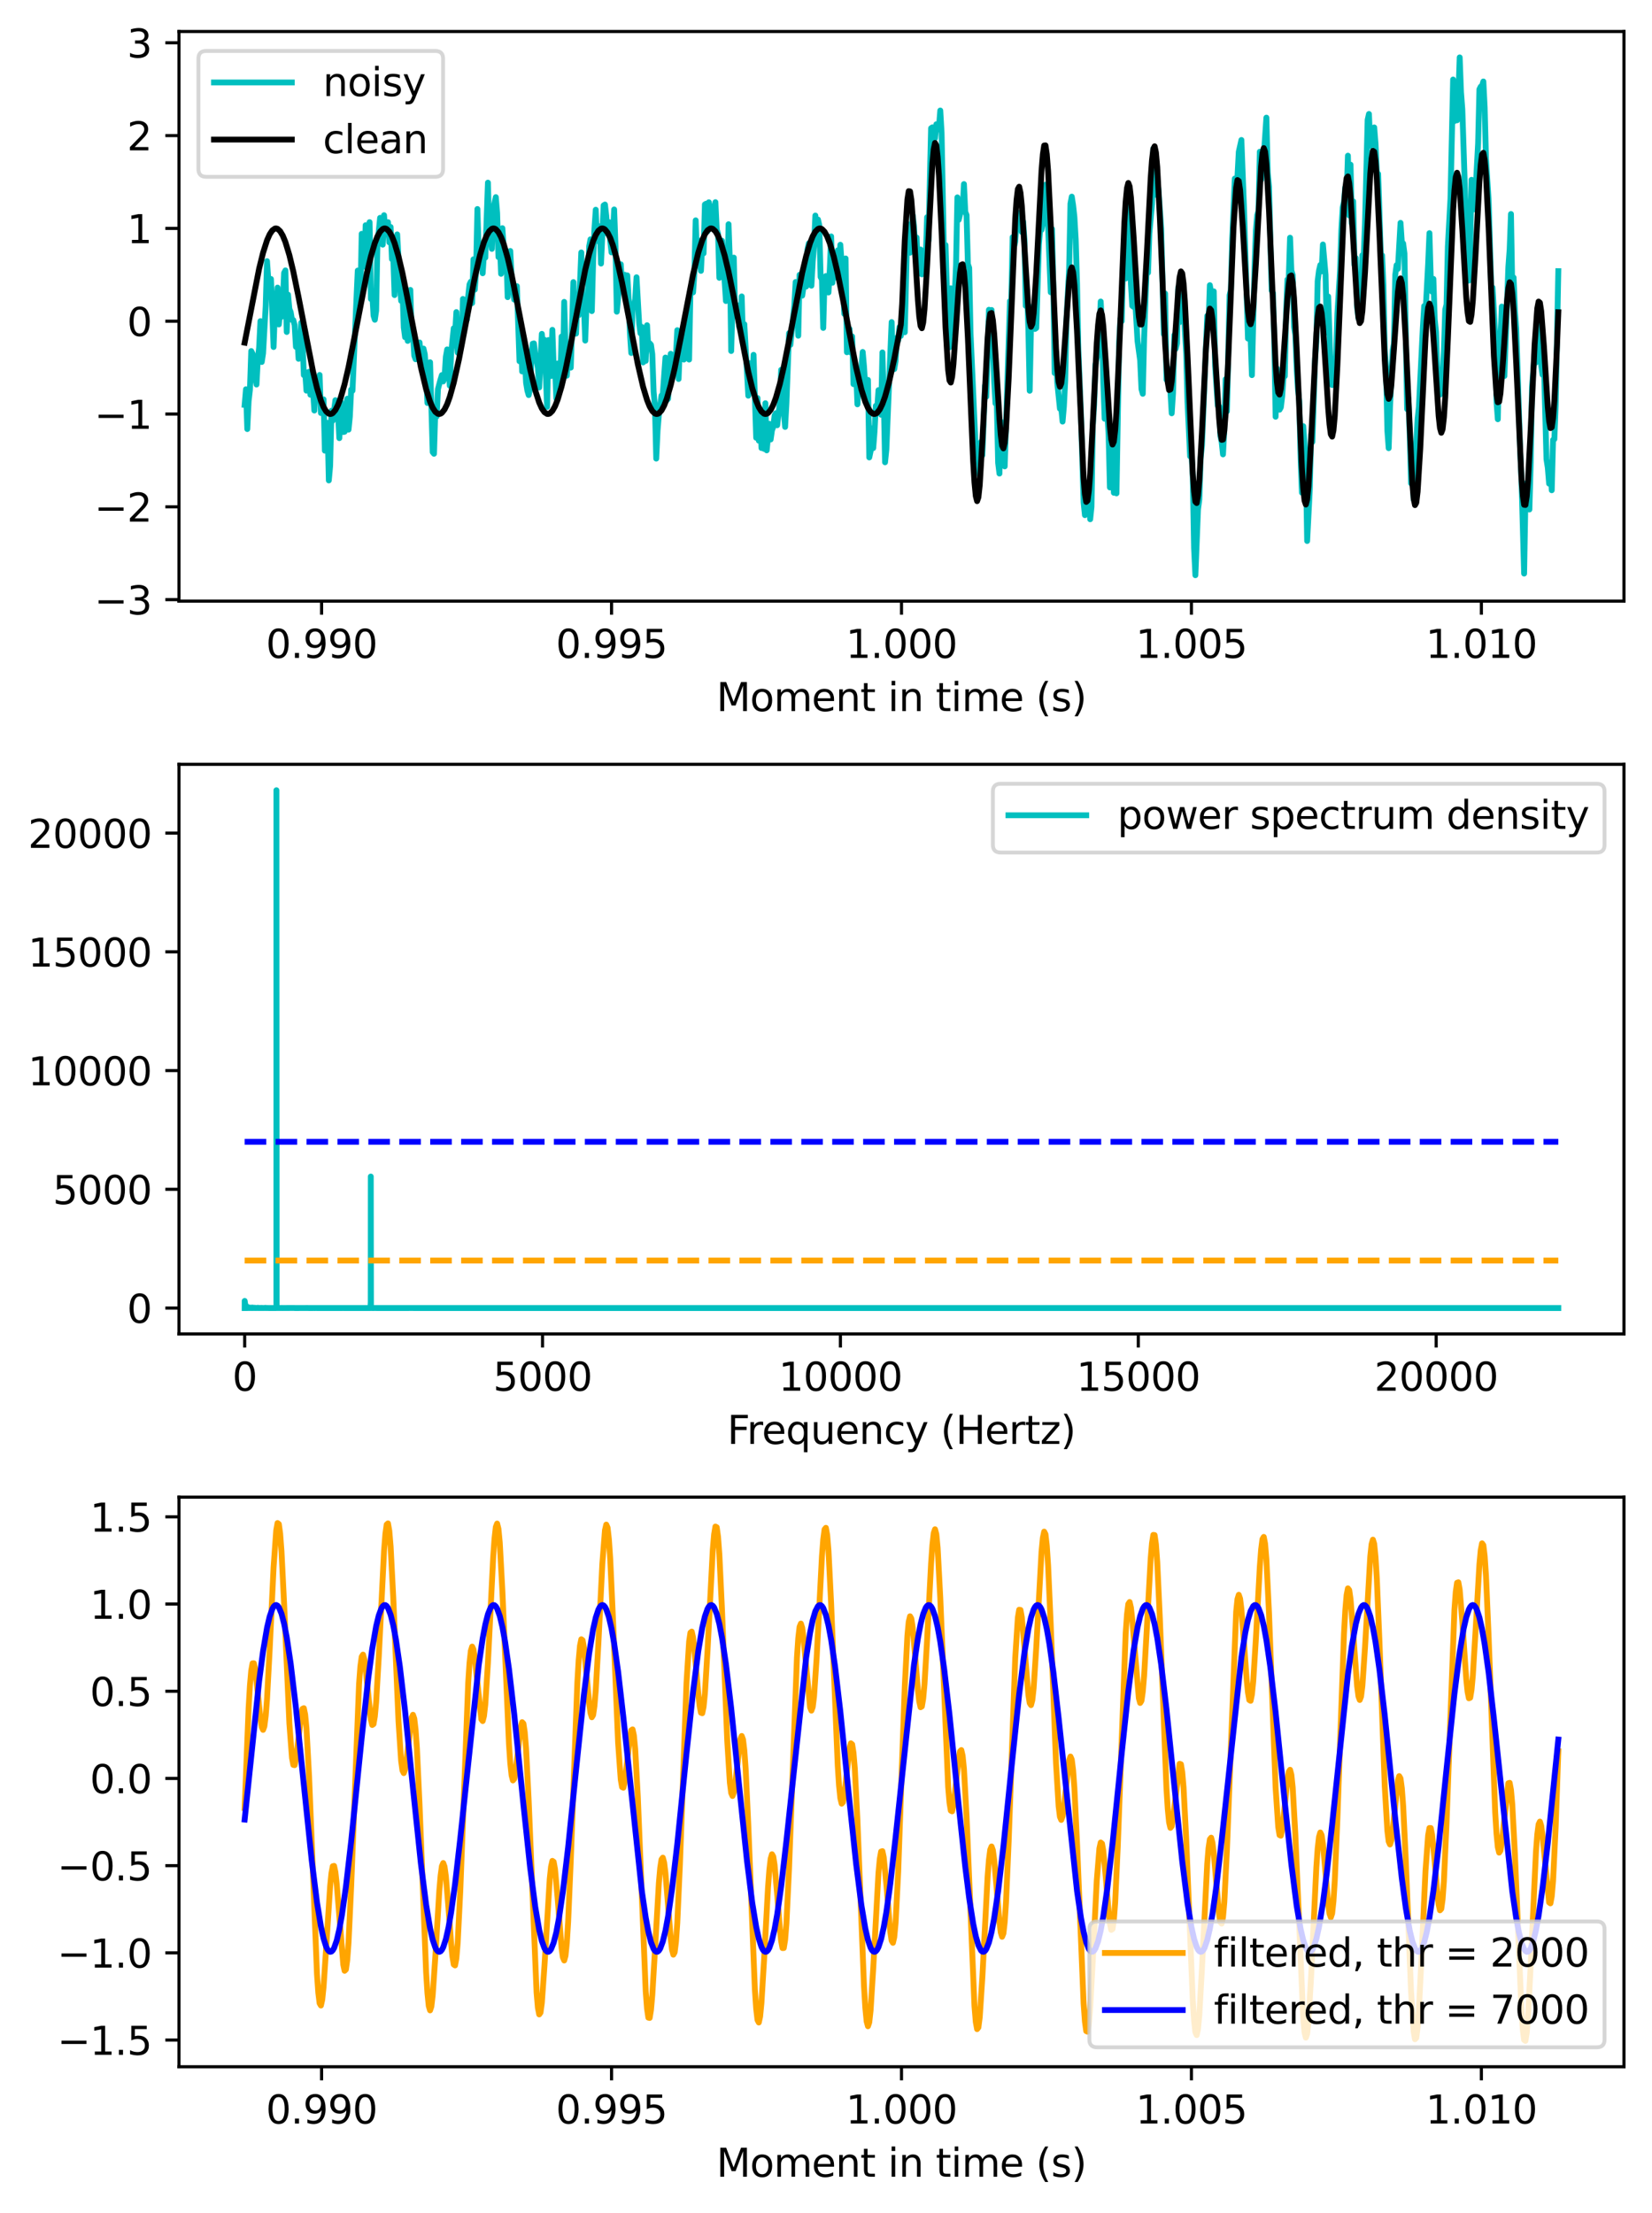 <?xml version="1.0" encoding="utf-8" standalone="no"?>
<!DOCTYPE svg PUBLIC "-//W3C//DTD SVG 1.1//EN"
  "http://www.w3.org/Graphics/SVG/1.1/DTD/svg11.dtd">
<svg xmlns:xlink="http://www.w3.org/1999/xlink" width="424.707pt" height="568.897pt" viewBox="0 0 424.707 568.897" xmlns="http://www.w3.org/2000/svg" version="1.1">
 <defs>
  <style type="text/css">*{stroke-linejoin: round; stroke-linecap: butt}</style>
 </defs>
 <g id="figure_1">
  <g id="patch_1">
   <path d="M 0 568.897 
L 424.707 568.897 
L 424.707 0 
L 0 0 
z
" style="fill: #ffffff"/>
  </g>
  <g id="axes_1">
   <g id="patch_2">
    <path d="M 46.013 154.541 
L 417.507 154.541 
L 417.507 8.101 
L 46.013 8.101 
z
" style="fill: #ffffff"/>
   </g>
   <g id="matplotlib.axis_1">
    <g id="xtick_1">
     <g id="line2d_1">
      <defs>
       <path id="mf1d8be3aaf" d="M 0 0 
L 0 3.5 
" style="stroke: #000000; stroke-width: 0.8"/>
      </defs>
      <g>
       <use xlink:href="#mf1d8be3aaf" x="82.677" y="154.541" style="stroke: #000000; stroke-width: 0.8"/>
      </g>
     </g>
     <g id="text_1">
      <!-- 0.990 -->
      <g transform="translate(68.363 169.139)scale(0.1 -0.1)">
       <defs>
        <path id="DejaVuSans-30" d="M 2034 4250 
Q 1547 4250 1301 3770 
Q 1056 3291 1056 2328 
Q 1056 1369 1301 889 
Q 1547 409 2034 409 
Q 2525 409 2770 889 
Q 3016 1369 3016 2328 
Q 3016 3291 2770 3770 
Q 2525 4250 2034 4250 
z
M 2034 4750 
Q 2819 4750 3233 4129 
Q 3647 3509 3647 2328 
Q 3647 1150 3233 529 
Q 2819 -91 2034 -91 
Q 1250 -91 836 529 
Q 422 1150 422 2328 
Q 422 3509 836 4129 
Q 1250 4750 2034 4750 
z
" transform="scale(0.016)"/>
        <path id="DejaVuSans-2e" d="M 684 794 
L 1344 794 
L 1344 0 
L 684 0 
L 684 794 
z
" transform="scale(0.016)"/>
        <path id="DejaVuSans-39" d="M 703 97 
L 703 672 
Q 941 559 1184 500 
Q 1428 441 1663 441 
Q 2288 441 2617 861 
Q 2947 1281 2994 2138 
Q 2813 1869 2534 1725 
Q 2256 1581 1919 1581 
Q 1219 1581 811 2004 
Q 403 2428 403 3163 
Q 403 3881 828 4315 
Q 1253 4750 1959 4750 
Q 2769 4750 3195 4129 
Q 3622 3509 3622 2328 
Q 3622 1225 3098 567 
Q 2575 -91 1691 -91 
Q 1453 -91 1209 -44 
Q 966 3 703 97 
z
M 1959 2075 
Q 2384 2075 2632 2365 
Q 2881 2656 2881 3163 
Q 2881 3666 2632 3958 
Q 2384 4250 1959 4250 
Q 1534 4250 1286 3958 
Q 1038 3666 1038 3163 
Q 1038 2656 1286 2365 
Q 1534 2075 1959 2075 
z
" transform="scale(0.016)"/>
       </defs>
       <use xlink:href="#DejaVuSans-30"/>
       <use xlink:href="#DejaVuSans-2e" x="63.623"/>
       <use xlink:href="#DejaVuSans-39" x="95.41"/>
       <use xlink:href="#DejaVuSans-39" x="159.033"/>
       <use xlink:href="#DejaVuSans-30" x="222.656"/>
      </g>
     </g>
    </g>
    <g id="xtick_2">
     <g id="line2d_2">
      <g>
       <use xlink:href="#mf1d8be3aaf" x="157.218" y="154.541" style="stroke: #000000; stroke-width: 0.8"/>
      </g>
     </g>
     <g id="text_2">
      <!-- 0.995 -->
      <g transform="translate(142.904 169.139)scale(0.1 -0.1)">
       <defs>
        <path id="DejaVuSans-35" d="M 691 4666 
L 3169 4666 
L 3169 4134 
L 1269 4134 
L 1269 2991 
Q 1406 3038 1543 3061 
Q 1681 3084 1819 3084 
Q 2600 3084 3056 2656 
Q 3513 2228 3513 1497 
Q 3513 744 3044 326 
Q 2575 -91 1722 -91 
Q 1428 -91 1123 -41 
Q 819 9 494 109 
L 494 744 
Q 775 591 1075 516 
Q 1375 441 1709 441 
Q 2250 441 2565 725 
Q 2881 1009 2881 1497 
Q 2881 1984 2565 2268 
Q 2250 2553 1709 2553 
Q 1456 2553 1204 2497 
Q 953 2441 691 2322 
L 691 4666 
z
" transform="scale(0.016)"/>
       </defs>
       <use xlink:href="#DejaVuSans-30"/>
       <use xlink:href="#DejaVuSans-2e" x="63.623"/>
       <use xlink:href="#DejaVuSans-39" x="95.41"/>
       <use xlink:href="#DejaVuSans-39" x="159.033"/>
       <use xlink:href="#DejaVuSans-35" x="222.656"/>
      </g>
     </g>
    </g>
    <g id="xtick_3">
     <g id="line2d_3">
      <g>
       <use xlink:href="#mf1d8be3aaf" x="231.76" y="154.541" style="stroke: #000000; stroke-width: 0.8"/>
      </g>
     </g>
     <g id="text_3">
      <!-- 1.000 -->
      <g transform="translate(217.446 169.139)scale(0.1 -0.1)">
       <defs>
        <path id="DejaVuSans-31" d="M 794 531 
L 1825 531 
L 1825 4091 
L 703 3866 
L 703 4441 
L 1819 4666 
L 2450 4666 
L 2450 531 
L 3481 531 
L 3481 0 
L 794 0 
L 794 531 
z
" transform="scale(0.016)"/>
       </defs>
       <use xlink:href="#DejaVuSans-31"/>
       <use xlink:href="#DejaVuSans-2e" x="63.623"/>
       <use xlink:href="#DejaVuSans-30" x="95.41"/>
       <use xlink:href="#DejaVuSans-30" x="159.033"/>
       <use xlink:href="#DejaVuSans-30" x="222.656"/>
      </g>
     </g>
    </g>
    <g id="xtick_4">
     <g id="line2d_4">
      <g>
       <use xlink:href="#mf1d8be3aaf" x="306.302" y="154.541" style="stroke: #000000; stroke-width: 0.8"/>
      </g>
     </g>
     <g id="text_4">
      <!-- 1.005 -->
      <g transform="translate(291.987 169.139)scale(0.1 -0.1)">
       <use xlink:href="#DejaVuSans-31"/>
       <use xlink:href="#DejaVuSans-2e" x="63.623"/>
       <use xlink:href="#DejaVuSans-30" x="95.41"/>
       <use xlink:href="#DejaVuSans-30" x="159.033"/>
       <use xlink:href="#DejaVuSans-35" x="222.656"/>
      </g>
     </g>
    </g>
    <g id="xtick_5">
     <g id="line2d_5">
      <g>
       <use xlink:href="#mf1d8be3aaf" x="380.843" y="154.541" style="stroke: #000000; stroke-width: 0.8"/>
      </g>
     </g>
     <g id="text_5">
      <!-- 1.010 -->
      <g transform="translate(366.529 169.139)scale(0.1 -0.1)">
       <use xlink:href="#DejaVuSans-31"/>
       <use xlink:href="#DejaVuSans-2e" x="63.623"/>
       <use xlink:href="#DejaVuSans-30" x="95.41"/>
       <use xlink:href="#DejaVuSans-31" x="159.033"/>
       <use xlink:href="#DejaVuSans-30" x="222.656"/>
      </g>
     </g>
    </g>
    <g id="text_6">
     <!-- Moment in time (s) -->
     <g transform="translate(184.183 182.817)scale(0.1 -0.1)">
      <defs>
       <path id="DejaVuSans-4d" d="M 628 4666 
L 1569 4666 
L 2759 1491 
L 3956 4666 
L 4897 4666 
L 4897 0 
L 4281 0 
L 4281 4097 
L 3078 897 
L 2444 897 
L 1241 4097 
L 1241 0 
L 628 0 
L 628 4666 
z
" transform="scale(0.016)"/>
       <path id="DejaVuSans-6f" d="M 1959 3097 
Q 1497 3097 1228 2736 
Q 959 2375 959 1747 
Q 959 1119 1226 758 
Q 1494 397 1959 397 
Q 2419 397 2687 759 
Q 2956 1122 2956 1747 
Q 2956 2369 2687 2733 
Q 2419 3097 1959 3097 
z
M 1959 3584 
Q 2709 3584 3137 3096 
Q 3566 2609 3566 1747 
Q 3566 888 3137 398 
Q 2709 -91 1959 -91 
Q 1206 -91 779 398 
Q 353 888 353 1747 
Q 353 2609 779 3096 
Q 1206 3584 1959 3584 
z
" transform="scale(0.016)"/>
       <path id="DejaVuSans-6d" d="M 3328 2828 
Q 3544 3216 3844 3400 
Q 4144 3584 4550 3584 
Q 5097 3584 5394 3201 
Q 5691 2819 5691 2113 
L 5691 0 
L 5113 0 
L 5113 2094 
Q 5113 2597 4934 2840 
Q 4756 3084 4391 3084 
Q 3944 3084 3684 2787 
Q 3425 2491 3425 1978 
L 3425 0 
L 2847 0 
L 2847 2094 
Q 2847 2600 2669 2842 
Q 2491 3084 2119 3084 
Q 1678 3084 1418 2786 
Q 1159 2488 1159 1978 
L 1159 0 
L 581 0 
L 581 3500 
L 1159 3500 
L 1159 2956 
Q 1356 3278 1631 3431 
Q 1906 3584 2284 3584 
Q 2666 3584 2933 3390 
Q 3200 3197 3328 2828 
z
" transform="scale(0.016)"/>
       <path id="DejaVuSans-65" d="M 3597 1894 
L 3597 1613 
L 953 1613 
Q 991 1019 1311 708 
Q 1631 397 2203 397 
Q 2534 397 2845 478 
Q 3156 559 3463 722 
L 3463 178 
Q 3153 47 2828 -22 
Q 2503 -91 2169 -91 
Q 1331 -91 842 396 
Q 353 884 353 1716 
Q 353 2575 817 3079 
Q 1281 3584 2069 3584 
Q 2775 3584 3186 3129 
Q 3597 2675 3597 1894 
z
M 3022 2063 
Q 3016 2534 2758 2815 
Q 2500 3097 2075 3097 
Q 1594 3097 1305 2825 
Q 1016 2553 972 2059 
L 3022 2063 
z
" transform="scale(0.016)"/>
       <path id="DejaVuSans-6e" d="M 3513 2113 
L 3513 0 
L 2938 0 
L 2938 2094 
Q 2938 2591 2744 2837 
Q 2550 3084 2163 3084 
Q 1697 3084 1428 2787 
Q 1159 2491 1159 1978 
L 1159 0 
L 581 0 
L 581 3500 
L 1159 3500 
L 1159 2956 
Q 1366 3272 1645 3428 
Q 1925 3584 2291 3584 
Q 2894 3584 3203 3211 
Q 3513 2838 3513 2113 
z
" transform="scale(0.016)"/>
       <path id="DejaVuSans-74" d="M 1172 4494 
L 1172 3500 
L 2356 3500 
L 2356 3053 
L 1172 3053 
L 1172 1153 
Q 1172 725 1289 603 
Q 1406 481 1766 481 
L 2356 481 
L 2356 0 
L 1766 0 
Q 1100 0 847 248 
Q 594 497 594 1153 
L 594 3053 
L 172 3053 
L 172 3500 
L 594 3500 
L 594 4494 
L 1172 4494 
z
" transform="scale(0.016)"/>
       <path id="DejaVuSans-20" transform="scale(0.016)"/>
       <path id="DejaVuSans-69" d="M 603 3500 
L 1178 3500 
L 1178 0 
L 603 0 
L 603 3500 
z
M 603 4863 
L 1178 4863 
L 1178 4134 
L 603 4134 
L 603 4863 
z
" transform="scale(0.016)"/>
       <path id="DejaVuSans-28" d="M 1984 4856 
Q 1566 4138 1362 3434 
Q 1159 2731 1159 2009 
Q 1159 1288 1364 580 
Q 1569 -128 1984 -844 
L 1484 -844 
Q 1016 -109 783 600 
Q 550 1309 550 2009 
Q 550 2706 781 3412 
Q 1013 4119 1484 4856 
L 1984 4856 
z
" transform="scale(0.016)"/>
       <path id="DejaVuSans-73" d="M 2834 3397 
L 2834 2853 
Q 2591 2978 2328 3040 
Q 2066 3103 1784 3103 
Q 1356 3103 1142 2972 
Q 928 2841 928 2578 
Q 928 2378 1081 2264 
Q 1234 2150 1697 2047 
L 1894 2003 
Q 2506 1872 2764 1633 
Q 3022 1394 3022 966 
Q 3022 478 2636 193 
Q 2250 -91 1575 -91 
Q 1294 -91 989 -36 
Q 684 19 347 128 
L 347 722 
Q 666 556 975 473 
Q 1284 391 1588 391 
Q 1994 391 2212 530 
Q 2431 669 2431 922 
Q 2431 1156 2273 1281 
Q 2116 1406 1581 1522 
L 1381 1569 
Q 847 1681 609 1914 
Q 372 2147 372 2553 
Q 372 3047 722 3315 
Q 1072 3584 1716 3584 
Q 2034 3584 2315 3537 
Q 2597 3491 2834 3397 
z
" transform="scale(0.016)"/>
       <path id="DejaVuSans-29" d="M 513 4856 
L 1013 4856 
Q 1481 4119 1714 3412 
Q 1947 2706 1947 2009 
Q 1947 1309 1714 600 
Q 1481 -109 1013 -844 
L 513 -844 
Q 928 -128 1133 580 
Q 1338 1288 1338 2009 
Q 1338 2731 1133 3434 
Q 928 4138 513 4856 
z
" transform="scale(0.016)"/>
      </defs>
      <use xlink:href="#DejaVuSans-4d"/>
      <use xlink:href="#DejaVuSans-6f" x="86.279"/>
      <use xlink:href="#DejaVuSans-6d" x="147.461"/>
      <use xlink:href="#DejaVuSans-65" x="244.873"/>
      <use xlink:href="#DejaVuSans-6e" x="306.396"/>
      <use xlink:href="#DejaVuSans-74" x="369.775"/>
      <use xlink:href="#DejaVuSans-20" x="408.984"/>
      <use xlink:href="#DejaVuSans-69" x="440.771"/>
      <use xlink:href="#DejaVuSans-6e" x="468.555"/>
      <use xlink:href="#DejaVuSans-20" x="531.934"/>
      <use xlink:href="#DejaVuSans-74" x="563.721"/>
      <use xlink:href="#DejaVuSans-69" x="602.93"/>
      <use xlink:href="#DejaVuSans-6d" x="630.713"/>
      <use xlink:href="#DejaVuSans-65" x="728.125"/>
      <use xlink:href="#DejaVuSans-20" x="789.648"/>
      <use xlink:href="#DejaVuSans-28" x="821.436"/>
      <use xlink:href="#DejaVuSans-73" x="860.449"/>
      <use xlink:href="#DejaVuSans-29" x="912.549"/>
     </g>
    </g>
   </g>
   <g id="matplotlib.axis_2">
    <g id="ytick_1">
     <g id="line2d_6">
      <defs>
       <path id="mfe3de72173" d="M 0 0 
L -3.5 0 
" style="stroke: #000000; stroke-width: 0.8"/>
      </defs>
      <g>
       <use xlink:href="#mfe3de72173" x="46.013" y="154.161" style="stroke: #000000; stroke-width: 0.8"/>
      </g>
     </g>
     <g id="text_7">
      <!-- −3 -->
      <g transform="translate(24.27 157.96)scale(0.1 -0.1)">
       <defs>
        <path id="DejaVuSans-2212" d="M 678 2272 
L 4684 2272 
L 4684 1741 
L 678 1741 
L 678 2272 
z
" transform="scale(0.016)"/>
        <path id="DejaVuSans-33" d="M 2597 2516 
Q 3050 2419 3304 2112 
Q 3559 1806 3559 1356 
Q 3559 666 3084 287 
Q 2609 -91 1734 -91 
Q 1441 -91 1130 -33 
Q 819 25 488 141 
L 488 750 
Q 750 597 1062 519 
Q 1375 441 1716 441 
Q 2309 441 2620 675 
Q 2931 909 2931 1356 
Q 2931 1769 2642 2001 
Q 2353 2234 1838 2234 
L 1294 2234 
L 1294 2753 
L 1863 2753 
Q 2328 2753 2575 2939 
Q 2822 3125 2822 3475 
Q 2822 3834 2567 4026 
Q 2313 4219 1838 4219 
Q 1578 4219 1281 4162 
Q 984 4106 628 3988 
L 628 4550 
Q 988 4650 1302 4700 
Q 1616 4750 1894 4750 
Q 2613 4750 3031 4423 
Q 3450 4097 3450 3541 
Q 3450 3153 3228 2886 
Q 3006 2619 2597 2516 
z
" transform="scale(0.016)"/>
       </defs>
       <use xlink:href="#DejaVuSans-2212"/>
       <use xlink:href="#DejaVuSans-33" x="83.789"/>
      </g>
     </g>
    </g>
    <g id="ytick_2">
     <g id="line2d_7">
      <g>
       <use xlink:href="#mfe3de72173" x="46.013" y="130.301" style="stroke: #000000; stroke-width: 0.8"/>
      </g>
     </g>
     <g id="text_8">
      <!-- −2 -->
      <g transform="translate(24.27 134.1)scale(0.1 -0.1)">
       <defs>
        <path id="DejaVuSans-32" d="M 1228 531 
L 3431 531 
L 3431 0 
L 469 0 
L 469 531 
Q 828 903 1448 1529 
Q 2069 2156 2228 2338 
Q 2531 2678 2651 2914 
Q 2772 3150 2772 3378 
Q 2772 3750 2511 3984 
Q 2250 4219 1831 4219 
Q 1534 4219 1204 4116 
Q 875 4013 500 3803 
L 500 4441 
Q 881 4594 1212 4672 
Q 1544 4750 1819 4750 
Q 2544 4750 2975 4387 
Q 3406 4025 3406 3419 
Q 3406 3131 3298 2873 
Q 3191 2616 2906 2266 
Q 2828 2175 2409 1742 
Q 1991 1309 1228 531 
z
" transform="scale(0.016)"/>
       </defs>
       <use xlink:href="#DejaVuSans-2212"/>
       <use xlink:href="#DejaVuSans-32" x="83.789"/>
      </g>
     </g>
    </g>
    <g id="ytick_3">
     <g id="line2d_8">
      <g>
       <use xlink:href="#mfe3de72173" x="46.013" y="106.44" style="stroke: #000000; stroke-width: 0.8"/>
      </g>
     </g>
     <g id="text_9">
      <!-- −1 -->
      <g transform="translate(24.27 110.24)scale(0.1 -0.1)">
       <use xlink:href="#DejaVuSans-2212"/>
       <use xlink:href="#DejaVuSans-31" x="83.789"/>
      </g>
     </g>
    </g>
    <g id="ytick_4">
     <g id="line2d_9">
      <g>
       <use xlink:href="#mfe3de72173" x="46.013" y="82.58" style="stroke: #000000; stroke-width: 0.8"/>
      </g>
     </g>
     <g id="text_10">
      <!-- 0 -->
      <g transform="translate(32.65 86.379)scale(0.1 -0.1)">
       <use xlink:href="#DejaVuSans-30"/>
      </g>
     </g>
    </g>
    <g id="ytick_5">
     <g id="line2d_10">
      <g>
       <use xlink:href="#mfe3de72173" x="46.013" y="58.72" style="stroke: #000000; stroke-width: 0.8"/>
      </g>
     </g>
     <g id="text_11">
      <!-- 1 -->
      <g transform="translate(32.65 62.519)scale(0.1 -0.1)">
       <use xlink:href="#DejaVuSans-31"/>
      </g>
     </g>
    </g>
    <g id="ytick_6">
     <g id="line2d_11">
      <g>
       <use xlink:href="#mfe3de72173" x="46.013" y="34.859" style="stroke: #000000; stroke-width: 0.8"/>
      </g>
     </g>
     <g id="text_12">
      <!-- 2 -->
      <g transform="translate(32.65 38.659)scale(0.1 -0.1)">
       <use xlink:href="#DejaVuSans-32"/>
      </g>
     </g>
    </g>
    <g id="ytick_7">
     <g id="line2d_12">
      <g>
       <use xlink:href="#mfe3de72173" x="46.013" y="10.999" style="stroke: #000000; stroke-width: 0.8"/>
      </g>
     </g>
     <g id="text_13">
      <!-- 3 -->
      <g transform="translate(32.65 14.798)scale(0.1 -0.1)">
       <use xlink:href="#DejaVuSans-33"/>
      </g>
     </g>
    </g>
   </g>
   <g id="line2d_13">
    <path d="M 62.899 104.078 
L 63.237 100.069 
L 63.575 110.307 
L 63.913 103.196 
L 64.251 100.265 
L 64.589 90.251 
L 64.927 90.932 
L 65.265 93.452 
L 65.603 97.105 
L 65.941 98.861 
L 66.279 92.351 
L 66.617 89.353 
L 66.955 82.558 
L 67.293 93.064 
L 67.631 90.848 
L 68.308 78.696 
L 68.646 67.139 
L 68.984 71.94 
L 69.322 72.922 
L 69.66 71.725 
L 70.336 89.218 
L 70.674 79.641 
L 71.012 79.087 
L 71.35 73.938 
L 71.688 83.417 
L 72.026 79.922 
L 72.364 81.469 
L 72.702 77.828 
L 73.04 70.163 
L 73.379 69.518 
L 73.717 85.346 
L 74.055 75.756 
L 74.393 79.412 
L 74.731 80.237 
L 75.069 82.248 
L 75.407 82.287 
L 75.745 83.572 
L 76.083 89.176 
L 76.421 86.691 
L 76.759 92.248 
L 77.097 90.518 
L 77.435 82.976 
L 77.773 87.445 
L 78.111 96.439 
L 78.449 95.608 
L 78.787 100.438 
L 79.126 98.928 
L 79.464 95.578 
L 79.802 101.489 
L 80.14 98.588 
L 80.478 100.432 
L 80.816 105.549 
L 81.154 98.91 
L 81.492 98.403 
L 81.83 98.263 
L 82.168 96.402 
L 82.506 106.185 
L 83.182 102.67 
L 83.52 115.866 
L 83.858 110.382 
L 84.196 108.691 
L 84.535 123.515 
L 84.873 119.791 
L 85.211 105.606 
L 85.549 108.147 
L 86.225 102.886 
L 86.563 105.161 
L 86.901 106.194 
L 87.239 112.644 
L 87.577 103.216 
L 88.253 111.079 
L 88.591 110.999 
L 88.929 104.202 
L 89.267 102.508 
L 89.605 110.463 
L 89.943 107.089 
L 90.282 100.169 
L 90.62 100.451 
L 91.634 77.027 
L 91.972 69.561 
L 92.31 76.876 
L 92.648 77.168 
L 92.986 60.113 
L 93.324 66.31 
L 93.662 68.545 
L 94 57.897 
L 94.338 62.939 
L 94.676 59.054 
L 95.014 57.111 
L 95.352 76.857 
L 95.691 75.162 
L 96.029 81.142 
L 96.367 82.212 
L 96.705 79.86 
L 97.043 61.907 
L 97.381 59.406 
L 97.719 56.006 
L 98.057 61.728 
L 98.395 62.904 
L 98.733 55.327 
L 99.071 60.289 
L 99.409 57.453 
L 99.747 57.105 
L 100.085 62.311 
L 100.423 58.354 
L 100.761 66.621 
L 101.1 65.957 
L 101.438 75.861 
L 101.776 62.259 
L 102.114 60.261 
L 102.79 72.467 
L 103.128 77.352 
L 103.466 74.346 
L 103.804 84.161 
L 104.142 86.702 
L 104.48 79.541 
L 104.818 87.647 
L 105.156 77.778 
L 105.494 74.528 
L 105.832 86.245 
L 106.17 85.92 
L 106.508 91.458 
L 106.847 92.363 
L 107.523 88.268 
L 107.861 88.035 
L 108.199 91.842 
L 108.537 90.379 
L 108.875 89.618 
L 109.213 91.083 
L 109.551 95.819 
L 109.889 103.619 
L 110.227 100.554 
L 110.565 93.131 
L 111.241 116.237 
L 111.579 116.658 
L 111.917 105.42 
L 112.256 107.077 
L 112.594 100.039 
L 113.27 97.507 
L 113.608 96.428 
L 113.946 98.058 
L 114.284 97.063 
L 114.622 91.72 
L 114.96 89.827 
L 115.636 99.157 
L 115.974 90.814 
L 116.65 84.386 
L 116.988 85.949 
L 117.326 80.229 
L 117.664 90.654 
L 118.003 82.494 
L 118.341 90.098 
L 118.679 87.958 
L 119.017 76.862 
L 119.693 78.649 
L 120.031 82.148 
L 120.369 76.222 
L 120.707 73.1 
L 121.045 72.415 
L 121.383 77.928 
L 121.721 66.664 
L 122.059 74.473 
L 122.397 69.748 
L 122.735 53.735 
L 123.073 64.74 
L 123.412 66.156 
L 123.75 65.179 
L 124.088 70.255 
L 124.426 65.129 
L 124.764 66.235 
L 125.44 46.956 
L 125.778 59.972 
L 126.116 61.203 
L 126.454 63.987 
L 126.792 53.829 
L 127.468 50.682 
L 127.806 54.747 
L 128.144 66.091 
L 128.482 62.086 
L 128.82 70.398 
L 129.159 58.666 
L 129.497 63.854 
L 129.835 65.958 
L 130.173 64.972 
L 130.511 76.397 
L 130.849 68.429 
L 131.187 64.517 
L 131.525 71.474 
L 132.201 77.023 
L 132.539 76.276 
L 132.877 73.573 
L 133.553 92.869 
L 133.891 83.495 
L 134.229 95.499 
L 134.568 88.617 
L 134.906 91.351 
L 135.244 98.386 
L 135.582 100.427 
L 135.92 101.575 
L 136.258 99.861 
L 136.596 92.665 
L 136.934 88.375 
L 137.272 88.287 
L 137.61 91.389 
L 137.948 92.597 
L 138.286 94.61 
L 138.624 99.617 
L 139.3 85.83 
L 139.638 89.805 
L 139.976 87.362 
L 140.653 104.624 
L 140.991 87.424 
L 141.329 90.484 
L 141.667 96.683 
L 142.005 84.798 
L 142.343 94.435 
L 142.681 94 
L 143.019 102.46 
L 143.357 93.448 
L 143.695 99.96 
L 144.033 98.639 
L 144.371 86.523 
L 144.709 97.126 
L 145.047 77.611 
L 145.385 88.982 
L 145.724 96.588 
L 146.062 91.157 
L 146.4 94.358 
L 146.738 94.514 
L 147.414 72.519 
L 147.752 81.927 
L 148.09 85.78 
L 148.428 77.322 
L 148.766 81.046 
L 149.442 64.901 
L 149.78 79.049 
L 150.118 78.6 
L 150.456 87.567 
L 150.794 77.735 
L 151.133 78.658 
L 151.471 63.284 
L 151.809 61.527 
L 152.147 79.988 
L 152.485 67.257 
L 152.823 58.846 
L 153.161 53.92 
L 153.499 61.987 
L 153.837 58.109 
L 154.175 58.313 
L 154.513 67.765 
L 155.189 52.805 
L 155.527 52.584 
L 155.865 55.521 
L 156.203 60.094 
L 156.541 57.092 
L 156.88 61.993 
L 157.218 64.902 
L 157.556 60.614 
L 157.894 53.845 
L 158.232 63.241 
L 158.57 80.14 
L 158.908 76.52 
L 159.584 67.934 
L 159.922 73.317 
L 160.26 73.442 
L 160.598 70.633 
L 160.936 76.292 
L 161.274 70.799 
L 161.612 76.906 
L 161.95 85.586 
L 162.289 90.751 
L 162.627 79.161 
L 162.965 78.403 
L 163.303 76.922 
L 163.641 71.282 
L 164.317 83.126 
L 164.655 85.694 
L 164.993 84.041 
L 165.331 93.175 
L 165.669 90.739 
L 166.007 92.782 
L 166.345 83.613 
L 166.683 89.568 
L 167.021 88.255 
L 167.359 88.643 
L 167.697 91.054 
L 168.036 100.682 
L 168.374 104.519 
L 168.712 117.907 
L 169.05 110.719 
L 169.388 106.652 
L 170.064 101.706 
L 170.402 101.265 
L 171.078 91.917 
L 171.416 102.88 
L 171.754 102.525 
L 172.092 94.634 
L 172.43 90.956 
L 173.106 95.77 
L 173.445 95.976 
L 173.783 91.532 
L 174.121 84.892 
L 174.459 97.434 
L 174.797 88.652 
L 175.135 85.92 
L 175.811 92.443 
L 176.149 81.974 
L 176.487 87.727 
L 176.825 88.127 
L 177.163 92.442 
L 177.501 74.785 
L 177.839 73.938 
L 178.177 75.178 
L 178.515 70.165 
L 178.853 56.647 
L 179.192 66.46 
L 179.53 61.777 
L 179.868 67.069 
L 180.206 69.639 
L 180.544 62.463 
L 180.882 65.134 
L 181.22 52.559 
L 181.558 52.363 
L 181.896 59.479 
L 182.234 52.001 
L 182.572 53.916 
L 182.91 58.726 
L 183.248 58.176 
L 183.586 53.926 
L 183.924 51.976 
L 184.262 59.044 
L 184.601 60.062 
L 184.939 71.43 
L 185.277 63.147 
L 185.615 61.889 
L 186.629 77.39 
L 186.967 74.672 
L 187.305 57.648 
L 187.643 67.24 
L 187.981 90.242 
L 188.657 66.231 
L 188.995 81.149 
L 189.333 79.39 
L 189.671 78.518 
L 190.009 83.921 
L 190.348 84.628 
L 190.686 76.208 
L 191.024 87.779 
L 191.362 83.345 
L 192.376 101.736 
L 192.714 93.378 
L 193.052 97.573 
L 193.39 99.133 
L 193.728 91.221 
L 194.404 112.549 
L 194.742 102.328 
L 195.08 113.295 
L 195.418 106.014 
L 195.757 115.186 
L 196.095 114.76 
L 196.433 115.4 
L 196.771 103.66 
L 197.109 115.781 
L 197.785 108.962 
L 198.123 112.991 
L 198.461 110.621 
L 198.799 109.775 
L 199.137 106.792 
L 199.475 106.212 
L 199.813 109.322 
L 200.489 103.465 
L 200.827 95.077 
L 201.504 105.702 
L 201.842 109.762 
L 202.18 103.697 
L 202.856 85.665 
L 203.194 88.663 
L 204.208 78.606 
L 204.546 72.498 
L 204.884 78.157 
L 205.222 86.312 
L 205.56 70.65 
L 205.898 75.588 
L 206.236 76.01 
L 206.574 73.772 
L 206.913 68.651 
L 207.251 73.673 
L 207.589 64.114 
L 207.927 62.56 
L 208.265 65.579 
L 208.603 73.451 
L 208.941 67.244 
L 209.279 63.167 
L 209.617 55.414 
L 209.955 59.45 
L 210.293 56.442 
L 210.631 57.923 
L 210.969 71.207 
L 211.307 71.857 
L 211.645 84.31 
L 211.983 71.795 
L 212.322 70.967 
L 212.66 74.485 
L 212.998 75.188 
L 213.336 69.155 
L 213.674 60.778 
L 214.012 72.699 
L 214.35 66.516 
L 214.688 70.252 
L 215.026 71.349 
L 215.364 64.369 
L 215.702 69.545 
L 216.04 62.927 
L 216.716 72.515 
L 217.054 80.701 
L 217.392 66.446 
L 217.73 90.558 
L 218.069 89.884 
L 218.407 84.567 
L 218.745 90.641 
L 219.083 86.491 
L 219.421 98.762 
L 219.759 98.268 
L 220.097 95.465 
L 220.435 103.95 
L 220.773 97.077 
L 221.111 99.11 
L 221.787 90.483 
L 222.125 94.226 
L 222.463 99.636 
L 222.801 102.453 
L 223.139 97.664 
L 223.478 117.605 
L 223.816 116.026 
L 224.154 110.122 
L 224.492 115.216 
L 224.83 110.957 
L 225.168 104.321 
L 225.506 105.338 
L 225.844 100.299 
L 226.182 101.425 
L 226.52 106.622 
L 226.858 90.602 
L 227.196 101.986 
L 227.534 118.848 
L 227.872 115.564 
L 229.225 82.805 
L 229.563 94.115 
L 229.901 94.894 
L 230.239 92.844 
L 230.577 86.844 
L 230.915 87.505 
L 231.253 84.061 
L 231.591 86.369 
L 231.929 81.206 
L 232.267 79.214 
L 232.605 85.429 
L 233.281 57.588 
L 233.619 64.293 
L 233.957 64.965 
L 234.295 63.02 
L 234.634 55.334 
L 234.972 58.082 
L 235.31 64.882 
L 235.648 61.055 
L 235.986 70.429 
L 236.324 65.625 
L 236.662 64.145 
L 237 70.528 
L 237.338 68.483 
L 237.676 69.712 
L 238.014 65.649 
L 238.352 55.835 
L 238.69 61.882 
L 239.366 32.972 
L 239.704 32.739 
L 240.042 32.979 
L 240.381 35.542 
L 240.719 31.949 
L 241.057 33.27 
L 241.395 32.612 
L 241.733 28.413 
L 242.071 34.188 
L 242.747 69.382 
L 243.085 62.993 
L 243.761 85.927 
L 244.099 89.281 
L 244.437 74.117 
L 244.775 85.567 
L 245.113 76.125 
L 245.451 75.972 
L 245.79 68.055 
L 246.128 50.742 
L 246.466 56.519 
L 247.142 53.792 
L 247.48 53.983 
L 247.818 47.326 
L 248.156 54.469 
L 248.494 55.287 
L 248.832 67.887 
L 249.17 68.867 
L 249.508 85.577 
L 250.86 115.927 
L 251.198 118.318 
L 251.537 117.288 
L 251.875 122.214 
L 252.213 113.605 
L 252.551 117.033 
L 253.227 99.144 
L 253.565 101.991 
L 254.241 79.637 
L 254.579 89.4 
L 254.917 79.693 
L 255.593 97.974 
L 255.931 103.74 
L 256.269 103.599 
L 256.607 119.009 
L 256.946 121.754 
L 257.284 108.38 
L 257.622 111.722 
L 257.96 110.188 
L 258.298 119.906 
L 259.65 77.398 
L 259.988 77.419 
L 260.326 60.982 
L 260.664 63.615 
L 261.002 62.128 
L 261.34 57.385 
L 261.678 58.231 
L 262.016 54.734 
L 262.693 59.643 
L 263.031 56.923 
L 263.369 61.555 
L 263.707 78.635 
L 264.045 74.581 
L 264.383 84.764 
L 264.721 100.463 
L 265.059 84 
L 265.397 78.909 
L 265.735 82.435 
L 266.073 84.569 
L 266.411 84.34 
L 267.087 62.94 
L 267.425 58.76 
L 267.763 59.096 
L 268.102 56.987 
L 268.778 47.494 
L 269.454 58.181 
L 270.13 75.145 
L 270.468 58.875 
L 270.806 74.433 
L 271.144 95.921 
L 271.482 90.52 
L 271.82 98.517 
L 272.496 105.08 
L 272.834 104.895 
L 273.172 108.389 
L 273.511 104.529 
L 273.849 97.9 
L 274.187 81.945 
L 274.863 69.097 
L 275.201 52.356 
L 275.539 50.552 
L 275.877 52.731 
L 276.215 55.766 
L 276.553 61.579 
L 276.891 73.058 
L 277.229 89.871 
L 277.905 106.728 
L 278.581 129.208 
L 278.919 132.44 
L 279.258 129.489 
L 279.596 130.481 
L 279.934 125.81 
L 280.272 133.496 
L 280.61 130.303 
L 280.948 109.309 
L 281.286 104.213 
L 281.624 93.694 
L 282.3 90.35 
L 282.638 84.981 
L 282.976 77.516 
L 283.314 83.904 
L 283.652 98.48 
L 283.99 107.661 
L 284.667 106.369 
L 285.005 111.651 
L 285.343 125.314 
L 285.681 114.047 
L 286.019 118.496 
L 286.357 126.685 
L 286.695 118.301 
L 287.033 126.839 
L 287.709 88.036 
L 288.047 81.949 
L 288.385 82.575 
L 288.723 67.405 
L 289.061 66.517 
L 289.399 71.604 
L 289.737 58.577 
L 290.075 51.827 
L 290.414 60.331 
L 290.752 73.088 
L 291.09 78.64 
L 291.428 78.894 
L 291.766 75.866 
L 292.442 87.655 
L 293.118 92.651 
L 293.456 100.035 
L 293.794 101.242 
L 294.132 87.096 
L 294.808 68.587 
L 295.146 70.112 
L 295.484 60.015 
L 296.161 52.48 
L 296.499 38.212 
L 296.837 42.031 
L 297.175 50.091 
L 297.513 45.845 
L 297.851 49.081 
L 298.527 58.834 
L 299.203 85.92 
L 299.541 75.47 
L 299.879 97.597 
L 300.217 97.055 
L 300.555 94.881 
L 301.231 106.262 
L 301.57 101.015 
L 301.908 86.154 
L 302.246 89.677 
L 302.584 88.308 
L 302.922 73.881 
L 303.26 82.831 
L 303.598 76.243 
L 303.936 77.661 
L 304.274 76.072 
L 304.612 84.896 
L 304.95 90.815 
L 305.288 103.261 
L 305.964 117.327 
L 306.302 116.131 
L 306.64 122.233 
L 306.979 140.903 
L 307.317 147.884 
L 307.993 130.943 
L 308.331 128.421 
L 308.669 117.776 
L 309.007 114.528 
L 310.359 81.204 
L 310.697 83.258 
L 311.035 73.312 
L 311.373 75.308 
L 311.711 80.495 
L 312.049 74.9 
L 312.387 94.043 
L 313.064 104.31 
L 313.402 104.437 
L 313.74 112.039 
L 314.078 113.625 
L 314.416 116.816 
L 314.754 110.495 
L 315.092 97.482 
L 315.43 105.745 
L 316.106 75.869 
L 316.444 74.544 
L 316.782 61.532 
L 317.458 45.909 
L 317.796 46.178 
L 318.135 45.399 
L 318.473 39.032 
L 319.149 35.988 
L 319.825 53.798 
L 320.839 87.047 
L 321.177 83.507 
L 321.515 86.863 
L 321.853 96.443 
L 322.529 68.854 
L 322.867 59.177 
L 323.205 55.333 
L 323.544 54.218 
L 323.882 38.998 
L 324.22 46.182 
L 324.558 41.098 
L 324.896 40.253 
L 325.572 30.244 
L 325.91 44.297 
L 326.248 48.011 
L 326.924 74.7 
L 327.262 75.287 
L 327.6 87.467 
L 327.938 107.144 
L 328.276 94.721 
L 328.614 102.271 
L 328.952 105.336 
L 329.291 104.73 
L 329.629 101.883 
L 329.967 96.871 
L 330.305 96.715 
L 330.643 80.452 
L 330.981 71.859 
L 331.319 71.635 
L 331.657 61.109 
L 331.995 69.543 
L 332.333 70.664 
L 332.671 83.98 
L 333.009 86.05 
L 333.347 94.677 
L 333.685 100.148 
L 334.023 103.052 
L 334.361 117.636 
L 334.7 126.662 
L 335.038 109.551 
L 335.714 118.716 
L 336.052 139.085 
L 336.728 125.824 
L 337.066 111.721 
L 337.404 113.606 
L 338.08 92.357 
L 338.418 87.803 
L 338.756 72.241 
L 339.094 69.586 
L 339.432 68.135 
L 339.77 69.758 
L 340.108 62.857 
L 340.785 70.656 
L 341.123 85.484 
L 341.461 76.225 
L 342.137 96.781 
L 342.475 98.992 
L 342.813 95.836 
L 343.151 95.665 
L 343.489 91.441 
L 343.827 80.583 
L 344.503 69.661 
L 344.841 59.16 
L 345.179 53.332 
L 345.517 51.942 
L 345.856 48.114 
L 346.194 50.463 
L 346.532 40.022 
L 346.87 55.395 
L 347.208 42.337 
L 347.546 57.517 
L 347.884 51.757 
L 348.222 68.09 
L 348.56 66.329 
L 348.898 79.05 
L 349.236 81.873 
L 349.574 79.156 
L 349.912 82.183 
L 350.25 65.608 
L 350.588 65.884 
L 350.926 57.505 
L 351.603 30.808 
L 351.941 29.302 
L 352.279 37.529 
L 352.617 35.06 
L 352.955 35.218 
L 353.293 32.76 
L 353.631 36.973 
L 353.969 44.377 
L 354.307 44.688 
L 354.983 65.5 
L 355.321 65.652 
L 355.659 73.276 
L 355.997 89.785 
L 356.335 94.379 
L 356.673 110.693 
L 357.012 115.227 
L 357.35 104.785 
L 358.026 90.095 
L 358.364 88.378 
L 358.702 70.667 
L 359.04 68.171 
L 359.378 69.121 
L 360.054 57.292 
L 360.392 62.281 
L 360.73 62.582 
L 361.068 65.172 
L 361.744 105.173 
L 362.082 102.446 
L 362.42 111.742 
L 362.759 124.259 
L 363.097 121.502 
L 363.435 128.415 
L 363.773 126.764 
L 364.111 113.971 
L 364.449 107.688 
L 364.787 104.585 
L 365.801 84.119 
L 366.139 78.674 
L 366.477 80.546 
L 367.153 67.922 
L 367.491 59.936 
L 367.829 71.492 
L 368.168 74.995 
L 368.506 71.7 
L 368.844 82.08 
L 369.182 85.346 
L 369.52 96.95 
L 369.858 97.032 
L 370.196 101.448 
L 370.534 99.471 
L 370.872 95.782 
L 371.21 90.291 
L 371.548 79.614 
L 371.886 78.281 
L 372.224 63.352 
L 372.9 51.059 
L 373.577 20.446 
L 373.915 31.139 
L 374.253 29.325 
L 374.591 30.934 
L 374.929 24.923 
L 375.267 14.757 
L 375.605 23.653 
L 375.943 28.116 
L 376.957 59.269 
L 377.295 56.256 
L 377.633 72.146 
L 377.971 63.618 
L 378.309 46.228 
L 378.647 49.205 
L 378.985 53.835 
L 379.324 49.527 
L 380 36.909 
L 380.338 22.955 
L 380.676 22.27 
L 381.014 22.09 
L 381.352 20.946 
L 381.69 27.666 
L 382.028 40.883 
L 382.704 51.56 
L 383.38 74.157 
L 383.718 73.919 
L 384.394 86.17 
L 384.733 103.276 
L 385.071 107.783 
L 385.409 91.042 
L 385.747 87.511 
L 386.085 78.814 
L 386.423 81.6 
L 386.761 96.674 
L 387.775 68.695 
L 388.113 64.072 
L 388.451 55.016 
L 388.789 74.529 
L 389.127 71.353 
L 389.465 79.961 
L 389.803 84.396 
L 390.818 116.001 
L 391.156 123.42 
L 391.832 147.465 
L 392.17 127.886 
L 392.508 124.143 
L 392.846 126.099 
L 393.184 130.992 
L 393.522 118.802 
L 393.86 99.493 
L 394.536 90.955 
L 394.874 93.189 
L 395.212 91.748 
L 395.55 78.987 
L 395.889 81.314 
L 396.227 93.933 
L 396.565 96.338 
L 396.903 92.746 
L 397.579 118.059 
L 397.917 120.22 
L 398.255 124.342 
L 398.593 120.098 
L 398.931 126.041 
L 399.269 113.093 
L 399.607 112.903 
L 399.945 104.308 
L 400.621 69.713 
L 400.621 69.713 
" clip-path="url(#pbf9f4b6860)" style="fill: none; stroke: #00bfbf; stroke-width: 1.5; stroke-linecap: square"/>
   </g>
   <g id="line2d_14">
    <path d="M 62.899 88.093 
L 66.617 69.065 
L 67.631 64.973 
L 68.646 61.791 
L 69.322 60.258 
L 69.998 59.24 
L 70.674 58.759 
L 71.012 58.724 
L 71.35 58.826 
L 72.026 59.441 
L 72.702 60.588 
L 73.379 62.241 
L 74.393 65.584 
L 75.407 69.806 
L 76.759 76.418 
L 80.478 95.539 
L 81.492 99.729 
L 82.506 103.033 
L 83.182 104.657 
L 83.858 105.772 
L 84.535 106.353 
L 84.873 106.439 
L 85.211 106.388 
L 85.549 106.199 
L 86.225 105.414 
L 86.901 104.104 
L 87.577 102.298 
L 88.591 98.754 
L 89.605 94.375 
L 91.296 85.847 
L 94.338 70.188 
L 95.352 65.903 
L 96.367 62.48 
L 97.043 60.766 
L 97.719 59.554 
L 98.395 58.873 
L 98.733 58.736 
L 99.071 58.737 
L 99.409 58.876 
L 100.085 59.561 
L 100.761 60.776 
L 101.438 62.493 
L 102.452 65.92 
L 103.466 70.209 
L 105.156 78.652 
L 108.199 94.396 
L 109.551 100.055 
L 110.565 103.273 
L 111.241 104.832 
L 111.917 105.879 
L 112.594 106.389 
L 112.932 106.439 
L 113.27 106.351 
L 113.608 106.127 
L 114.284 105.272 
L 114.96 103.895 
L 115.636 102.027 
L 116.65 98.403 
L 118.003 92.336 
L 120.031 81.759 
L 122.059 71.35 
L 123.412 65.567 
L 124.426 62.228 
L 125.102 60.578 
L 125.778 59.435 
L 126.454 58.824 
L 126.792 58.723 
L 127.13 58.76 
L 127.468 58.935 
L 128.144 59.69 
L 128.82 60.973 
L 129.497 62.753 
L 130.511 66.263 
L 131.525 70.617 
L 133.215 79.12 
L 136.258 94.806 
L 137.61 100.375 
L 138.624 103.505 
L 139.3 104.999 
L 139.976 105.976 
L 140.653 106.415 
L 140.991 106.429 
L 141.329 106.306 
L 142.005 105.65 
L 142.681 104.462 
L 143.357 102.771 
L 144.371 99.378 
L 145.385 95.117 
L 146.738 88.471 
L 150.456 69.387 
L 151.471 65.238 
L 152.485 61.985 
L 153.161 60.399 
L 153.837 59.324 
L 154.513 58.784 
L 154.851 58.72 
L 155.189 58.793 
L 155.527 59.003 
L 156.203 59.829 
L 156.88 61.178 
L 157.556 63.021 
L 158.57 66.612 
L 159.922 72.647 
L 161.95 83.206 
L 163.979 93.638 
L 165.331 99.456 
L 166.345 102.83 
L 167.021 104.506 
L 167.697 105.677 
L 168.374 106.317 
L 168.712 106.432 
L 169.05 106.41 
L 169.388 106.251 
L 170.064 105.524 
L 170.74 104.269 
L 171.416 102.515 
L 172.43 99.038 
L 173.445 94.711 
L 175.135 86.232 
L 178.177 70.522 
L 179.53 64.915 
L 180.544 61.749 
L 181.22 60.229 
L 181.896 59.223 
L 182.572 58.754 
L 182.91 58.726 
L 183.248 58.835 
L 183.924 59.461 
L 184.601 60.621 
L 185.277 62.286 
L 186.291 65.644 
L 187.305 69.878 
L 188.657 76.501 
L 192.376 95.61 
L 193.39 99.788 
L 194.404 103.076 
L 195.08 104.689 
L 195.757 105.792 
L 196.433 106.361 
L 196.771 106.44 
L 197.109 106.382 
L 197.447 106.186 
L 198.123 105.389 
L 198.799 104.067 
L 199.475 102.25 
L 200.489 98.692 
L 201.504 94.301 
L 203.194 85.763 
L 206.236 70.115 
L 207.251 65.842 
L 208.265 62.434 
L 208.941 60.732 
L 209.617 59.532 
L 210.293 58.864 
L 210.631 58.733 
L 210.969 58.741 
L 211.307 58.886 
L 211.983 59.583 
L 212.66 60.811 
L 213.336 62.539 
L 214.35 65.981 
L 215.364 70.281 
L 217.054 78.736 
L 220.097 94.47 
L 221.449 100.113 
L 222.463 103.315 
L 223.139 104.863 
L 223.816 105.897 
L 224.492 106.395 
L 224.83 106.438 
L 225.168 106.344 
L 225.506 106.113 
L 226.182 105.246 
L 226.858 103.857 
L 227.534 101.978 
L 228.548 98.339 
L 229.901 92.259 
L 231.591 83.486 
L 231.929 78.089 
L 232.605 61.742 
L 233.281 51.265 
L 233.619 49.134 
L 233.957 49.204 
L 234.295 51.332 
L 234.972 60.315 
L 235.986 77.214 
L 236.324 81.316 
L 236.662 83.807 
L 237 84.389 
L 237.338 82.945 
L 237.676 79.553 
L 238.352 68.141 
L 239.704 42.064 
L 240.042 38.379 
L 240.381 36.752 
L 240.719 37.379 
L 241.057 40.264 
L 241.395 45.218 
L 242.071 59.718 
L 243.085 84.152 
L 243.761 95.172 
L 244.099 97.815 
L 244.437 98.353 
L 244.775 96.883 
L 245.113 93.686 
L 245.79 83.984 
L 246.466 73.865 
L 246.804 70.181 
L 247.142 68.091 
L 247.48 67.932 
L 247.818 69.861 
L 248.156 73.844 
L 248.832 86.899 
L 250.184 118.543 
L 250.522 124.028 
L 250.86 127.543 
L 251.198 128.838 
L 251.537 127.854 
L 251.875 124.726 
L 252.551 113.462 
L 253.903 86.836 
L 254.241 82.782 
L 254.579 80.612 
L 254.917 80.467 
L 255.255 82.293 
L 255.593 85.847 
L 256.269 96.382 
L 256.946 107.569 
L 257.284 111.851 
L 257.622 114.545 
L 257.96 115.272 
L 258.298 113.829 
L 258.636 110.202 
L 259.312 97.298 
L 261.002 56.34 
L 261.34 51.426 
L 261.678 48.611 
L 262.016 48.008 
L 262.355 49.537 
L 262.693 52.927 
L 263.369 63.453 
L 264.383 79.589 
L 264.721 82.714 
L 265.059 84.011 
L 265.397 83.301 
L 265.735 80.598 
L 266.411 70.205 
L 267.763 43.868 
L 268.102 39.665 
L 268.44 37.416 
L 268.778 37.376 
L 269.116 39.612 
L 269.454 43.995 
L 270.13 57.796 
L 271.482 89.545 
L 271.82 94.831 
L 272.158 98.177 
L 272.496 99.423 
L 272.834 98.603 
L 273.172 95.94 
L 273.849 86.782 
L 274.863 72.255 
L 275.201 69.582 
L 275.539 68.742 
L 275.877 69.954 
L 276.215 73.248 
L 276.891 85.24 
L 278.581 122.956 
L 278.919 127.074 
L 279.258 129.031 
L 279.596 128.704 
L 279.934 126.167 
L 280.272 121.681 
L 280.948 108.69 
L 281.962 88.236 
L 282.3 83.553 
L 282.638 80.673 
L 282.976 79.794 
L 283.314 80.928 
L 283.652 83.892 
L 284.328 93.741 
L 285.343 109.709 
L 285.681 112.927 
L 286.019 114.289 
L 286.357 113.533 
L 286.695 110.582 
L 287.033 105.554 
L 287.709 90.642 
L 289.061 57.321 
L 289.399 51.807 
L 289.737 48.32 
L 290.075 47.036 
L 290.414 47.936 
L 290.752 50.809 
L 291.428 60.815 
L 292.442 77.701 
L 292.78 81.422 
L 293.118 83.415 
L 293.456 83.44 
L 293.794 81.448 
L 294.132 77.583 
L 294.808 65.679 
L 295.823 45.829 
L 296.161 41.153 
L 296.499 38.309 
L 296.837 37.609 
L 297.175 39.182 
L 297.513 42.962 
L 298.189 55.953 
L 299.541 88.395 
L 300.217 98.314 
L 300.555 100.273 
L 300.893 100.127 
L 301.231 98.039 
L 301.908 89.546 
L 302.922 74.485 
L 303.26 71.268 
L 303.598 69.772 
L 303.936 70.271 
L 304.274 72.858 
L 304.612 77.43 
L 305.288 91.217 
L 306.64 121.693 
L 306.979 126.381 
L 307.317 128.987 
L 307.655 129.326 
L 307.993 127.407 
L 308.331 123.434 
L 309.007 110.97 
L 310.021 89.791 
L 310.697 80.95 
L 311.035 79.34 
L 311.373 79.762 
L 311.711 82.098 
L 312.387 91.143 
L 313.402 107.417 
L 313.74 111.115 
L 314.078 113.084 
L 314.416 113.006 
L 314.754 110.742 
L 315.092 106.348 
L 315.768 92.323 
L 317.12 58.479 
L 317.796 48.261 
L 318.135 46.293 
L 318.473 46.541 
L 318.811 48.857 
L 319.487 58.222 
L 320.501 75.668 
L 320.839 79.942 
L 321.177 82.605 
L 321.515 83.36 
L 321.853 82.095 
L 322.191 78.89 
L 322.867 67.894 
L 324.22 42.831 
L 324.558 39.425 
L 324.896 38.079 
L 325.234 38.982 
L 325.572 42.132 
L 326.248 54.21 
L 327.938 93.533 
L 328.276 98.23 
L 328.614 100.898 
L 328.952 101.444 
L 329.291 99.969 
L 329.629 96.758 
L 330.305 87.017 
L 330.981 76.851 
L 331.319 73.139 
L 331.657 71.015 
L 331.995 70.811 
L 332.333 72.681 
L 332.671 76.585 
L 333.347 89.409 
L 334.7 120.251 
L 335.038 125.472 
L 335.376 128.707 
L 335.714 129.712 
L 336.052 128.434 
L 336.39 125.014 
L 337.066 113.197 
L 338.418 85.673 
L 338.756 81.44 
L 339.094 79.105 
L 339.432 78.804 
L 339.77 80.479 
L 340.108 83.885 
L 340.785 94.12 
L 341.461 104.995 
L 341.799 109.122 
L 342.137 111.664 
L 342.475 112.249 
L 342.813 110.678 
L 343.151 106.943 
L 343.827 93.905 
L 345.517 53.199 
L 345.856 48.429 
L 346.194 45.782 
L 346.532 45.362 
L 346.87 47.085 
L 347.208 50.675 
L 347.884 61.596 
L 348.898 78.287 
L 349.236 81.589 
L 349.574 83.062 
L 349.912 82.531 
L 350.25 80.015 
L 350.926 70.03 
L 352.279 44.683 
L 352.617 40.755 
L 352.955 38.783 
L 353.293 39.016 
L 353.631 41.515 
L 353.969 46.145 
L 354.645 60.369 
L 355.997 92.598 
L 356.335 97.929 
L 356.673 101.296 
L 357.012 102.545 
L 357.35 101.713 
L 357.688 99.028 
L 358.364 89.81 
L 359.378 75.18 
L 359.716 72.464 
L 360.054 71.574 
L 360.392 72.723 
L 360.73 75.935 
L 361.406 87.696 
L 363.097 124.357 
L 363.435 128.196 
L 363.773 129.862 
L 364.111 129.239 
L 364.449 126.407 
L 365.125 115.348 
L 366.477 86.998 
L 366.815 82.136 
L 367.153 79.09 
L 367.491 78.058 
L 367.829 79.047 
L 368.168 81.869 
L 368.844 91.434 
L 369.858 106.963 
L 370.196 110.037 
L 370.534 111.264 
L 370.872 110.385 
L 371.21 107.329 
L 371.548 102.221 
L 372.224 87.239 
L 373.577 54.188 
L 373.915 48.821 
L 374.253 45.504 
L 374.591 44.408 
L 374.929 45.508 
L 375.267 48.588 
L 375.943 59.006 
L 376.957 76.471 
L 377.295 80.373 
L 377.633 82.545 
L 377.971 82.752 
L 378.309 80.946 
L 378.647 77.276 
L 379.324 65.799 
L 380.338 46.694 
L 380.676 42.287 
L 381.014 39.716 
L 381.352 39.286 
L 381.69 41.121 
L 382.028 45.146 
L 382.704 58.562 
L 384.056 91.489 
L 384.733 101.469 
L 385.071 103.425 
L 385.409 103.261 
L 385.747 101.143 
L 386.423 92.571 
L 387.437 77.376 
L 387.775 74.11 
L 388.113 72.556 
L 388.451 72.986 
L 388.789 75.489 
L 389.127 79.957 
L 389.803 93.462 
L 391.156 123.049 
L 391.494 127.46 
L 391.832 129.774 
L 392.17 129.815 
L 392.508 127.599 
L 392.846 123.334 
L 393.522 110.328 
L 394.536 88.481 
L 395.212 79.293 
L 395.55 77.532 
L 395.889 77.813 
L 396.227 80.013 
L 396.903 88.791 
L 397.917 104.654 
L 398.255 108.217 
L 398.593 110.057 
L 398.931 109.862 
L 399.269 107.498 
L 399.607 103.026 
L 400.283 88.931 
L 400.621 80.275 
L 400.621 80.275 
" clip-path="url(#pbf9f4b6860)" style="fill: none; stroke: #000000; stroke-width: 1.5; stroke-linecap: square"/>
   </g>
   <g id="patch_3">
    <path d="M 46.013 154.541 
L 46.013 8.101 
" style="fill: none; stroke: #000000; stroke-width: 0.8; stroke-linejoin: miter; stroke-linecap: square"/>
   </g>
   <g id="patch_4">
    <path d="M 417.507 154.541 
L 417.507 8.101 
" style="fill: none; stroke: #000000; stroke-width: 0.8; stroke-linejoin: miter; stroke-linecap: square"/>
   </g>
   <g id="patch_5">
    <path d="M 46.013 154.541 
L 417.507 154.541 
" style="fill: none; stroke: #000000; stroke-width: 0.8; stroke-linejoin: miter; stroke-linecap: square"/>
   </g>
   <g id="patch_6">
    <path d="M 46.013 8.101 
L 417.507 8.101 
" style="fill: none; stroke: #000000; stroke-width: 0.8; stroke-linejoin: miter; stroke-linecap: square"/>
   </g>
   <g id="legend_1">
    <g id="patch_7">
     <path d="M 53.013 45.457 
L 111.908 45.457 
Q 113.908 45.457 113.908 43.457 
L 113.908 15.101 
Q 113.908 13.101 111.908 13.101 
L 53.013 13.101 
Q 51.013 13.101 51.013 15.101 
L 51.013 43.457 
Q 51.013 45.457 53.013 45.457 
z
" style="fill: #ffffff; opacity: 0.8; stroke: #cccccc; stroke-linejoin: miter"/>
    </g>
    <g id="line2d_15">
     <path d="M 55.013 21.199 
L 65.013 21.199 
L 75.013 21.199 
" style="fill: none; stroke: #00bfbf; stroke-width: 1.5; stroke-linecap: square"/>
    </g>
    <g id="text_14">
     <!-- noisy -->
     <g transform="translate(83.013 24.699)scale(0.1 -0.1)">
      <defs>
       <path id="DejaVuSans-79" d="M 2059 -325 
Q 1816 -950 1584 -1140 
Q 1353 -1331 966 -1331 
L 506 -1331 
L 506 -850 
L 844 -850 
Q 1081 -850 1212 -737 
Q 1344 -625 1503 -206 
L 1606 56 
L 191 3500 
L 800 3500 
L 1894 763 
L 2988 3500 
L 3597 3500 
L 2059 -325 
z
" transform="scale(0.016)"/>
      </defs>
      <use xlink:href="#DejaVuSans-6e"/>
      <use xlink:href="#DejaVuSans-6f" x="63.379"/>
      <use xlink:href="#DejaVuSans-69" x="124.561"/>
      <use xlink:href="#DejaVuSans-73" x="152.344"/>
      <use xlink:href="#DejaVuSans-79" x="204.443"/>
     </g>
    </g>
    <g id="line2d_16">
     <path d="M 55.013 35.877 
L 65.013 35.877 
L 75.013 35.877 
" style="fill: none; stroke: #000000; stroke-width: 1.5; stroke-linecap: square"/>
    </g>
    <g id="text_15">
     <!-- clean -->
     <g transform="translate(83.013 39.377)scale(0.1 -0.1)">
      <defs>
       <path id="DejaVuSans-63" d="M 3122 3366 
L 3122 2828 
Q 2878 2963 2633 3030 
Q 2388 3097 2138 3097 
Q 1578 3097 1268 2742 
Q 959 2388 959 1747 
Q 959 1106 1268 751 
Q 1578 397 2138 397 
Q 2388 397 2633 464 
Q 2878 531 3122 666 
L 3122 134 
Q 2881 22 2623 -34 
Q 2366 -91 2075 -91 
Q 1284 -91 818 406 
Q 353 903 353 1747 
Q 353 2603 823 3093 
Q 1294 3584 2113 3584 
Q 2378 3584 2631 3529 
Q 2884 3475 3122 3366 
z
" transform="scale(0.016)"/>
       <path id="DejaVuSans-6c" d="M 603 4863 
L 1178 4863 
L 1178 0 
L 603 0 
L 603 4863 
z
" transform="scale(0.016)"/>
       <path id="DejaVuSans-61" d="M 2194 1759 
Q 1497 1759 1228 1600 
Q 959 1441 959 1056 
Q 959 750 1161 570 
Q 1363 391 1709 391 
Q 2188 391 2477 730 
Q 2766 1069 2766 1631 
L 2766 1759 
L 2194 1759 
z
M 3341 1997 
L 3341 0 
L 2766 0 
L 2766 531 
Q 2569 213 2275 61 
Q 1981 -91 1556 -91 
Q 1019 -91 701 211 
Q 384 513 384 1019 
Q 384 1609 779 1909 
Q 1175 2209 1959 2209 
L 2766 2209 
L 2766 2266 
Q 2766 2663 2505 2880 
Q 2244 3097 1772 3097 
Q 1472 3097 1187 3025 
Q 903 2953 641 2809 
L 641 3341 
Q 956 3463 1253 3523 
Q 1550 3584 1831 3584 
Q 2591 3584 2966 3190 
Q 3341 2797 3341 1997 
z
" transform="scale(0.016)"/>
      </defs>
      <use xlink:href="#DejaVuSans-63"/>
      <use xlink:href="#DejaVuSans-6c" x="54.98"/>
      <use xlink:href="#DejaVuSans-65" x="82.764"/>
      <use xlink:href="#DejaVuSans-61" x="144.287"/>
      <use xlink:href="#DejaVuSans-6e" x="205.566"/>
     </g>
    </g>
   </g>
  </g>
  <g id="axes_2">
   <g id="patch_8">
    <path d="M 46.013 342.941 
L 417.507 342.941 
L 417.507 196.501 
L 46.013 196.501 
z
" style="fill: #ffffff"/>
   </g>
   <g id="matplotlib.axis_3">
    <g id="xtick_6">
     <g id="line2d_17">
      <g>
       <use xlink:href="#mf1d8be3aaf" x="62.899" y="342.941" style="stroke: #000000; stroke-width: 0.8"/>
      </g>
     </g>
     <g id="text_16">
      <!-- 0 -->
      <g transform="translate(59.717 357.539)scale(0.1 -0.1)">
       <use xlink:href="#DejaVuSans-30"/>
      </g>
     </g>
    </g>
    <g id="xtick_7">
     <g id="line2d_18">
      <g>
       <use xlink:href="#mf1d8be3aaf" x="139.48" y="342.941" style="stroke: #000000; stroke-width: 0.8"/>
      </g>
     </g>
     <g id="text_17">
      <!-- 5000 -->
      <g transform="translate(126.755 357.539)scale(0.1 -0.1)">
       <use xlink:href="#DejaVuSans-35"/>
       <use xlink:href="#DejaVuSans-30" x="63.623"/>
       <use xlink:href="#DejaVuSans-30" x="127.246"/>
       <use xlink:href="#DejaVuSans-30" x="190.869"/>
      </g>
     </g>
    </g>
    <g id="xtick_8">
     <g id="line2d_19">
      <g>
       <use xlink:href="#mf1d8be3aaf" x="216.061" y="342.941" style="stroke: #000000; stroke-width: 0.8"/>
      </g>
     </g>
     <g id="text_18">
      <!-- 10000 -->
      <g transform="translate(200.155 357.539)scale(0.1 -0.1)">
       <use xlink:href="#DejaVuSans-31"/>
       <use xlink:href="#DejaVuSans-30" x="63.623"/>
       <use xlink:href="#DejaVuSans-30" x="127.246"/>
       <use xlink:href="#DejaVuSans-30" x="190.869"/>
       <use xlink:href="#DejaVuSans-30" x="254.492"/>
      </g>
     </g>
    </g>
    <g id="xtick_9">
     <g id="line2d_20">
      <g>
       <use xlink:href="#mf1d8be3aaf" x="292.642" y="342.941" style="stroke: #000000; stroke-width: 0.8"/>
      </g>
     </g>
     <g id="text_19">
      <!-- 15000 -->
      <g transform="translate(276.736 357.539)scale(0.1 -0.1)">
       <use xlink:href="#DejaVuSans-31"/>
       <use xlink:href="#DejaVuSans-35" x="63.623"/>
       <use xlink:href="#DejaVuSans-30" x="127.246"/>
       <use xlink:href="#DejaVuSans-30" x="190.869"/>
       <use xlink:href="#DejaVuSans-30" x="254.492"/>
      </g>
     </g>
    </g>
    <g id="xtick_10">
     <g id="line2d_21">
      <g>
       <use xlink:href="#mf1d8be3aaf" x="369.223" y="342.941" style="stroke: #000000; stroke-width: 0.8"/>
      </g>
     </g>
     <g id="text_20">
      <!-- 20000 -->
      <g transform="translate(353.317 357.539)scale(0.1 -0.1)">
       <use xlink:href="#DejaVuSans-32"/>
       <use xlink:href="#DejaVuSans-30" x="63.623"/>
       <use xlink:href="#DejaVuSans-30" x="127.246"/>
       <use xlink:href="#DejaVuSans-30" x="190.869"/>
       <use xlink:href="#DejaVuSans-30" x="254.492"/>
      </g>
     </g>
    </g>
    <g id="text_21">
     <!-- Frequency (Hertz) -->
     <g transform="translate(186.963 371.217)scale(0.1 -0.1)">
      <defs>
       <path id="DejaVuSans-46" d="M 628 4666 
L 3309 4666 
L 3309 4134 
L 1259 4134 
L 1259 2759 
L 3109 2759 
L 3109 2228 
L 1259 2228 
L 1259 0 
L 628 0 
L 628 4666 
z
" transform="scale(0.016)"/>
       <path id="DejaVuSans-72" d="M 2631 2963 
Q 2534 3019 2420 3045 
Q 2306 3072 2169 3072 
Q 1681 3072 1420 2755 
Q 1159 2438 1159 1844 
L 1159 0 
L 581 0 
L 581 3500 
L 1159 3500 
L 1159 2956 
Q 1341 3275 1631 3429 
Q 1922 3584 2338 3584 
Q 2397 3584 2469 3576 
Q 2541 3569 2628 3553 
L 2631 2963 
z
" transform="scale(0.016)"/>
       <path id="DejaVuSans-71" d="M 947 1747 
Q 947 1113 1208 752 
Q 1469 391 1925 391 
Q 2381 391 2643 752 
Q 2906 1113 2906 1747 
Q 2906 2381 2643 2742 
Q 2381 3103 1925 3103 
Q 1469 3103 1208 2742 
Q 947 2381 947 1747 
z
M 2906 525 
Q 2725 213 2448 61 
Q 2172 -91 1784 -91 
Q 1150 -91 751 415 
Q 353 922 353 1747 
Q 353 2572 751 3078 
Q 1150 3584 1784 3584 
Q 2172 3584 2448 3432 
Q 2725 3281 2906 2969 
L 2906 3500 
L 3481 3500 
L 3481 -1331 
L 2906 -1331 
L 2906 525 
z
" transform="scale(0.016)"/>
       <path id="DejaVuSans-75" d="M 544 1381 
L 544 3500 
L 1119 3500 
L 1119 1403 
Q 1119 906 1312 657 
Q 1506 409 1894 409 
Q 2359 409 2629 706 
Q 2900 1003 2900 1516 
L 2900 3500 
L 3475 3500 
L 3475 0 
L 2900 0 
L 2900 538 
Q 2691 219 2414 64 
Q 2138 -91 1772 -91 
Q 1169 -91 856 284 
Q 544 659 544 1381 
z
M 1991 3584 
L 1991 3584 
z
" transform="scale(0.016)"/>
       <path id="DejaVuSans-48" d="M 628 4666 
L 1259 4666 
L 1259 2753 
L 3553 2753 
L 3553 4666 
L 4184 4666 
L 4184 0 
L 3553 0 
L 3553 2222 
L 1259 2222 
L 1259 0 
L 628 0 
L 628 4666 
z
" transform="scale(0.016)"/>
       <path id="DejaVuSans-7a" d="M 353 3500 
L 3084 3500 
L 3084 2975 
L 922 459 
L 3084 459 
L 3084 0 
L 275 0 
L 275 525 
L 2438 3041 
L 353 3041 
L 353 3500 
z
" transform="scale(0.016)"/>
      </defs>
      <use xlink:href="#DejaVuSans-46"/>
      <use xlink:href="#DejaVuSans-72" x="50.27"/>
      <use xlink:href="#DejaVuSans-65" x="89.133"/>
      <use xlink:href="#DejaVuSans-71" x="150.656"/>
      <use xlink:href="#DejaVuSans-75" x="214.133"/>
      <use xlink:href="#DejaVuSans-65" x="277.512"/>
      <use xlink:href="#DejaVuSans-6e" x="339.035"/>
      <use xlink:href="#DejaVuSans-63" x="402.414"/>
      <use xlink:href="#DejaVuSans-79" x="457.395"/>
      <use xlink:href="#DejaVuSans-20" x="516.574"/>
      <use xlink:href="#DejaVuSans-28" x="548.361"/>
      <use xlink:href="#DejaVuSans-48" x="587.375"/>
      <use xlink:href="#DejaVuSans-65" x="662.57"/>
      <use xlink:href="#DejaVuSans-72" x="724.094"/>
      <use xlink:href="#DejaVuSans-74" x="765.207"/>
      <use xlink:href="#DejaVuSans-7a" x="804.416"/>
      <use xlink:href="#DejaVuSans-29" x="856.906"/>
     </g>
    </g>
   </g>
   <g id="matplotlib.axis_4">
    <g id="ytick_8">
     <g id="line2d_22">
      <g>
       <use xlink:href="#mfe3de72173" x="46.013" y="336.284" style="stroke: #000000; stroke-width: 0.8"/>
      </g>
     </g>
     <g id="text_22">
      <!-- 0 -->
      <g transform="translate(32.65 340.083)scale(0.1 -0.1)">
       <use xlink:href="#DejaVuSans-30"/>
      </g>
     </g>
    </g>
    <g id="ytick_9">
     <g id="line2d_23">
      <g>
       <use xlink:href="#mfe3de72173" x="46.013" y="305.758" style="stroke: #000000; stroke-width: 0.8"/>
      </g>
     </g>
     <g id="text_23">
      <!-- 5000 -->
      <g transform="translate(13.562 309.558)scale(0.1 -0.1)">
       <use xlink:href="#DejaVuSans-35"/>
       <use xlink:href="#DejaVuSans-30" x="63.623"/>
       <use xlink:href="#DejaVuSans-30" x="127.246"/>
       <use xlink:href="#DejaVuSans-30" x="190.869"/>
      </g>
     </g>
    </g>
    <g id="ytick_10">
     <g id="line2d_24">
      <g>
       <use xlink:href="#mfe3de72173" x="46.013" y="275.232" style="stroke: #000000; stroke-width: 0.8"/>
      </g>
     </g>
     <g id="text_24">
      <!-- 10000 -->
      <g transform="translate(7.2 279.032)scale(0.1 -0.1)">
       <use xlink:href="#DejaVuSans-31"/>
       <use xlink:href="#DejaVuSans-30" x="63.623"/>
       <use xlink:href="#DejaVuSans-30" x="127.246"/>
       <use xlink:href="#DejaVuSans-30" x="190.869"/>
       <use xlink:href="#DejaVuSans-30" x="254.492"/>
      </g>
     </g>
    </g>
    <g id="ytick_11">
     <g id="line2d_25">
      <g>
       <use xlink:href="#mfe3de72173" x="46.013" y="244.707" style="stroke: #000000; stroke-width: 0.8"/>
      </g>
     </g>
     <g id="text_25">
      <!-- 15000 -->
      <g transform="translate(7.2 248.506)scale(0.1 -0.1)">
       <use xlink:href="#DejaVuSans-31"/>
       <use xlink:href="#DejaVuSans-35" x="63.623"/>
       <use xlink:href="#DejaVuSans-30" x="127.246"/>
       <use xlink:href="#DejaVuSans-30" x="190.869"/>
       <use xlink:href="#DejaVuSans-30" x="254.492"/>
      </g>
     </g>
    </g>
    <g id="ytick_12">
     <g id="line2d_26">
      <g>
       <use xlink:href="#mfe3de72173" x="46.013" y="214.181" style="stroke: #000000; stroke-width: 0.8"/>
      </g>
     </g>
     <g id="text_26">
      <!-- 20000 -->
      <g transform="translate(7.2 217.98)scale(0.1 -0.1)">
       <use xlink:href="#DejaVuSans-32"/>
       <use xlink:href="#DejaVuSans-30" x="63.623"/>
       <use xlink:href="#DejaVuSans-30" x="127.246"/>
       <use xlink:href="#DejaVuSans-30" x="190.869"/>
       <use xlink:href="#DejaVuSans-30" x="254.492"/>
      </g>
     </g>
    </g>
   </g>
   <g id="line2d_27">
    <path d="M 62.899 336.284 
L 62.906 334.451 
L 63.006 335.129 
L 63.082 336.266 
L 63.128 336.054 
L 63.182 335.568 
L 63.159 336.226 
L 63.236 335.96 
L 63.243 336.271 
L 63.343 336.251 
L 63.389 335.866 
L 63.404 336.281 
L 63.45 336.201 
L 63.55 336.102 
L 63.496 336.281 
L 63.565 336.176 
L 63.596 336.272 
L 63.634 336.129 
L 63.672 336.191 
L 63.703 336.261 
L 63.741 336.19 
L 63.779 336.282 
L 63.81 336.067 
L 63.856 336.243 
L 63.932 336.284 
L 63.963 336.131 
L 63.986 336.277 
L 64.078 336.239 
L 64.162 336.17 
L 64.193 336.282 
L 64.231 336.176 
L 64.308 336.266 
L 64.492 336.252 
L 64.499 336.269 
L 64.622 336.283 
L 64.545 336.2 
L 64.629 336.27 
L 64.637 336.171 
L 64.66 336.277 
L 64.744 336.186 
L 64.859 336.279 
L 64.89 336.225 
L 64.897 336.158 
L 64.982 336.283 
L 64.989 336.234 
L 65.051 336.281 
L 65.074 336.188 
L 65.104 336.251 
L 65.234 336.283 
L 65.433 336.247 
L 65.449 336.212 
L 65.548 336.283 
L 65.663 336.23 
L 65.77 336.28 
L 65.778 336.271 
L 65.801 336.245 
L 65.901 336.282 
L 66 336.249 
L 66.023 336.273 
L 66.245 336.261 
L 66.36 336.281 
L 66.284 336.21 
L 66.368 336.273 
L 66.375 336.235 
L 66.475 336.28 
L 66.697 336.244 
L 66.705 336.273 
L 66.827 336.277 
L 66.835 336.269 
L 66.85 336.279 
L 66.957 336.259 
L 67.072 336.282 
L 67.08 336.253 
L 67.141 336.244 
L 67.103 336.281 
L 67.187 336.273 
L 67.348 336.283 
L 67.356 336.244 
L 67.455 336.273 
L 67.723 336.276 
L 67.915 336.272 
L 67.93 336.253 
L 68.053 336.284 
L 68.236 336.252 
L 68.344 336.281 
L 68.259 336.222 
L 68.351 336.259 
L 68.382 336.24 
L 68.474 336.275 
L 68.78 336.28 
L 68.88 336.263 
L 68.895 336.283 
L 69.01 336.277 
L 69.017 336.281 
L 71.055 336.283 
L 71.062 203.157 
L 71.123 336.284 
L 71.162 336.278 
L 71.414 336.275 
L 71.591 336.28 
L 71.928 336.279 
L 72.303 336.279 
L 72.425 336.264 
L 72.548 336.282 
L 72.808 336.278 
L 73.007 336.278 
L 75.512 336.263 
L 75.917 336.284 
L 79.18 336.272 
L 79.318 336.283 
L 79.961 336.281 
L 80.359 336.283 
L 80.528 336.28 
L 80.796 336.281 
L 81.018 336.282 
L 81.324 336.276 
L 81.508 336.284 
L 81.707 336.283 
L 83.399 336.284 
L 87.994 336.284 
L 88.147 336.277 
L 88.377 336.282 
L 88.615 336.283 
L 89.648 336.282 
L 89.855 336.284 
L 90.299 336.283 
L 95.231 336.281 
L 95.3 334.912 
L 95.262 336.284 
L 95.308 336.271 
L 95.323 302.475 
L 95.369 336.282 
L 95.415 336.279 
L 95.423 336.215 
L 95.43 336.284 
L 95.522 336.283 
L 95.637 336.271 
L 95.645 336.284 
L 96.234 336.28 
L 98.003 336.283 
L 98.394 336.283 
L 99.535 336.284 
L 100.209 336.282 
L 100.768 336.283 
L 101.036 336.284 
L 101.496 336.282 
L 102.123 336.283 
L 102.33 336.283 
L 106.221 336.28 
L 106.458 336.284 
L 109.261 336.282 
L 109.697 336.284 
L 110.011 336.282 
L 111.229 336.284 
L 111.765 336.283 
L 113.235 336.283 
L 114.491 336.284 
L 116.567 336.283 
L 127.977 336.284 
L 128.421 336.283 
L 162.845 336.284 
L 164.529 336.284 
L 175.373 336.282 
L 175.871 336.284 
L 185.827 336.284 
L 188.545 336.284 
L 225.006 336.284 
L 227.433 336.284 
L 229.087 336.284 
L 253.432 336.284 
L 256.718 336.284 
L 259.735 336.284 
L 263.334 336.284 
L 264.989 336.284 
L 269.377 336.284 
L 272.516 336.284 
L 275.373 336.284 
L 276.323 336.284 
L 279.424 336.284 
L 400.621 336.284 
L 400.621 336.284 
" clip-path="url(#pdbda10e1fe)" style="fill: none; stroke: #00bfbf; stroke-width: 1.5; stroke-linecap: square"/>
   </g>
   <g id="line2d_28">
    <path d="M 62.899 324.074 
L 400.621 324.074 
L 400.621 324.074 
" clip-path="url(#pdbda10e1fe)" style="fill: none; stroke-dasharray: 5.55,2.4; stroke-dashoffset: 0; stroke: #ffa500; stroke-width: 1.5"/>
   </g>
   <g id="line2d_29">
    <path d="M 62.899 293.548 
L 400.621 293.548 
L 400.621 293.548 
" clip-path="url(#pdbda10e1fe)" style="fill: none; stroke-dasharray: 5.55,2.4; stroke-dashoffset: 0; stroke: #0000ff; stroke-width: 1.5"/>
   </g>
   <g id="patch_9">
    <path d="M 46.013 342.941 
L 46.013 196.501 
" style="fill: none; stroke: #000000; stroke-width: 0.8; stroke-linejoin: miter; stroke-linecap: square"/>
   </g>
   <g id="patch_10">
    <path d="M 417.507 342.941 
L 417.507 196.501 
" style="fill: none; stroke: #000000; stroke-width: 0.8; stroke-linejoin: miter; stroke-linecap: square"/>
   </g>
   <g id="patch_11">
    <path d="M 46.013 342.941 
L 417.507 342.941 
" style="fill: none; stroke: #000000; stroke-width: 0.8; stroke-linejoin: miter; stroke-linecap: square"/>
   </g>
   <g id="patch_12">
    <path d="M 46.013 196.501 
L 417.507 196.501 
" style="fill: none; stroke: #000000; stroke-width: 0.8; stroke-linejoin: miter; stroke-linecap: square"/>
   </g>
   <g id="legend_2">
    <g id="patch_13">
     <path d="M 257.257 219.179 
L 410.507 219.179 
Q 412.507 219.179 412.507 217.179 
L 412.507 203.501 
Q 412.507 201.501 410.507 201.501 
L 257.257 201.501 
Q 255.257 201.501 255.257 203.501 
L 255.257 217.179 
Q 255.257 219.179 257.257 219.179 
z
" style="fill: #ffffff; opacity: 0.8; stroke: #cccccc; stroke-linejoin: miter"/>
    </g>
    <g id="line2d_30">
     <path d="M 259.257 209.599 
L 269.257 209.599 
L 279.257 209.599 
" style="fill: none; stroke: #00bfbf; stroke-width: 1.5; stroke-linecap: square"/>
    </g>
    <g id="text_27">
     <!-- power spectrum density -->
     <g transform="translate(287.257 213.099)scale(0.1 -0.1)">
      <defs>
       <path id="DejaVuSans-70" d="M 1159 525 
L 1159 -1331 
L 581 -1331 
L 581 3500 
L 1159 3500 
L 1159 2969 
Q 1341 3281 1617 3432 
Q 1894 3584 2278 3584 
Q 2916 3584 3314 3078 
Q 3713 2572 3713 1747 
Q 3713 922 3314 415 
Q 2916 -91 2278 -91 
Q 1894 -91 1617 61 
Q 1341 213 1159 525 
z
M 3116 1747 
Q 3116 2381 2855 2742 
Q 2594 3103 2138 3103 
Q 1681 3103 1420 2742 
Q 1159 2381 1159 1747 
Q 1159 1113 1420 752 
Q 1681 391 2138 391 
Q 2594 391 2855 752 
Q 3116 1113 3116 1747 
z
" transform="scale(0.016)"/>
       <path id="DejaVuSans-77" d="M 269 3500 
L 844 3500 
L 1563 769 
L 2278 3500 
L 2956 3500 
L 3675 769 
L 4391 3500 
L 4966 3500 
L 4050 0 
L 3372 0 
L 2619 2869 
L 1863 0 
L 1184 0 
L 269 3500 
z
" transform="scale(0.016)"/>
       <path id="DejaVuSans-64" d="M 2906 2969 
L 2906 4863 
L 3481 4863 
L 3481 0 
L 2906 0 
L 2906 525 
Q 2725 213 2448 61 
Q 2172 -91 1784 -91 
Q 1150 -91 751 415 
Q 353 922 353 1747 
Q 353 2572 751 3078 
Q 1150 3584 1784 3584 
Q 2172 3584 2448 3432 
Q 2725 3281 2906 2969 
z
M 947 1747 
Q 947 1113 1208 752 
Q 1469 391 1925 391 
Q 2381 391 2643 752 
Q 2906 1113 2906 1747 
Q 2906 2381 2643 2742 
Q 2381 3103 1925 3103 
Q 1469 3103 1208 2742 
Q 947 2381 947 1747 
z
" transform="scale(0.016)"/>
      </defs>
      <use xlink:href="#DejaVuSans-70"/>
      <use xlink:href="#DejaVuSans-6f" x="63.477"/>
      <use xlink:href="#DejaVuSans-77" x="124.658"/>
      <use xlink:href="#DejaVuSans-65" x="206.445"/>
      <use xlink:href="#DejaVuSans-72" x="267.969"/>
      <use xlink:href="#DejaVuSans-20" x="309.082"/>
      <use xlink:href="#DejaVuSans-73" x="340.869"/>
      <use xlink:href="#DejaVuSans-70" x="392.969"/>
      <use xlink:href="#DejaVuSans-65" x="456.445"/>
      <use xlink:href="#DejaVuSans-63" x="517.969"/>
      <use xlink:href="#DejaVuSans-74" x="572.949"/>
      <use xlink:href="#DejaVuSans-72" x="612.158"/>
      <use xlink:href="#DejaVuSans-75" x="653.271"/>
      <use xlink:href="#DejaVuSans-6d" x="716.65"/>
      <use xlink:href="#DejaVuSans-20" x="814.062"/>
      <use xlink:href="#DejaVuSans-64" x="845.85"/>
      <use xlink:href="#DejaVuSans-65" x="909.326"/>
      <use xlink:href="#DejaVuSans-6e" x="970.85"/>
      <use xlink:href="#DejaVuSans-73" x="1034.229"/>
      <use xlink:href="#DejaVuSans-69" x="1086.328"/>
      <use xlink:href="#DejaVuSans-74" x="1114.111"/>
      <use xlink:href="#DejaVuSans-79" x="1153.32"/>
     </g>
    </g>
   </g>
  </g>
  <g id="axes_3">
   <g id="patch_14">
    <path d="M 46.013 531.341 
L 417.507 531.341 
L 417.507 384.901 
L 46.013 384.901 
z
" style="fill: #ffffff"/>
   </g>
   <g id="matplotlib.axis_5">
    <g id="xtick_11">
     <g id="line2d_31">
      <g>
       <use xlink:href="#mf1d8be3aaf" x="82.677" y="531.341" style="stroke: #000000; stroke-width: 0.8"/>
      </g>
     </g>
     <g id="text_28">
      <!-- 0.990 -->
      <g transform="translate(68.363 545.939)scale(0.1 -0.1)">
       <use xlink:href="#DejaVuSans-30"/>
       <use xlink:href="#DejaVuSans-2e" x="63.623"/>
       <use xlink:href="#DejaVuSans-39" x="95.41"/>
       <use xlink:href="#DejaVuSans-39" x="159.033"/>
       <use xlink:href="#DejaVuSans-30" x="222.656"/>
      </g>
     </g>
    </g>
    <g id="xtick_12">
     <g id="line2d_32">
      <g>
       <use xlink:href="#mf1d8be3aaf" x="157.218" y="531.341" style="stroke: #000000; stroke-width: 0.8"/>
      </g>
     </g>
     <g id="text_29">
      <!-- 0.995 -->
      <g transform="translate(142.904 545.939)scale(0.1 -0.1)">
       <use xlink:href="#DejaVuSans-30"/>
       <use xlink:href="#DejaVuSans-2e" x="63.623"/>
       <use xlink:href="#DejaVuSans-39" x="95.41"/>
       <use xlink:href="#DejaVuSans-39" x="159.033"/>
       <use xlink:href="#DejaVuSans-35" x="222.656"/>
      </g>
     </g>
    </g>
    <g id="xtick_13">
     <g id="line2d_33">
      <g>
       <use xlink:href="#mf1d8be3aaf" x="231.76" y="531.341" style="stroke: #000000; stroke-width: 0.8"/>
      </g>
     </g>
     <g id="text_30">
      <!-- 1.000 -->
      <g transform="translate(217.446 545.939)scale(0.1 -0.1)">
       <use xlink:href="#DejaVuSans-31"/>
       <use xlink:href="#DejaVuSans-2e" x="63.623"/>
       <use xlink:href="#DejaVuSans-30" x="95.41"/>
       <use xlink:href="#DejaVuSans-30" x="159.033"/>
       <use xlink:href="#DejaVuSans-30" x="222.656"/>
      </g>
     </g>
    </g>
    <g id="xtick_14">
     <g id="line2d_34">
      <g>
       <use xlink:href="#mf1d8be3aaf" x="306.302" y="531.341" style="stroke: #000000; stroke-width: 0.8"/>
      </g>
     </g>
     <g id="text_31">
      <!-- 1.005 -->
      <g transform="translate(291.987 545.939)scale(0.1 -0.1)">
       <use xlink:href="#DejaVuSans-31"/>
       <use xlink:href="#DejaVuSans-2e" x="63.623"/>
       <use xlink:href="#DejaVuSans-30" x="95.41"/>
       <use xlink:href="#DejaVuSans-30" x="159.033"/>
       <use xlink:href="#DejaVuSans-35" x="222.656"/>
      </g>
     </g>
    </g>
    <g id="xtick_15">
     <g id="line2d_35">
      <g>
       <use xlink:href="#mf1d8be3aaf" x="380.843" y="531.341" style="stroke: #000000; stroke-width: 0.8"/>
      </g>
     </g>
     <g id="text_32">
      <!-- 1.010 -->
      <g transform="translate(366.529 545.939)scale(0.1 -0.1)">
       <use xlink:href="#DejaVuSans-31"/>
       <use xlink:href="#DejaVuSans-2e" x="63.623"/>
       <use xlink:href="#DejaVuSans-30" x="95.41"/>
       <use xlink:href="#DejaVuSans-31" x="159.033"/>
       <use xlink:href="#DejaVuSans-30" x="222.656"/>
      </g>
     </g>
    </g>
    <g id="text_33">
     <!-- Moment in time (s) -->
     <g transform="translate(184.183 559.617)scale(0.1 -0.1)">
      <use xlink:href="#DejaVuSans-4d"/>
      <use xlink:href="#DejaVuSans-6f" x="86.279"/>
      <use xlink:href="#DejaVuSans-6d" x="147.461"/>
      <use xlink:href="#DejaVuSans-65" x="244.873"/>
      <use xlink:href="#DejaVuSans-6e" x="306.396"/>
      <use xlink:href="#DejaVuSans-74" x="369.775"/>
      <use xlink:href="#DejaVuSans-20" x="408.984"/>
      <use xlink:href="#DejaVuSans-69" x="440.771"/>
      <use xlink:href="#DejaVuSans-6e" x="468.555"/>
      <use xlink:href="#DejaVuSans-20" x="531.934"/>
      <use xlink:href="#DejaVuSans-74" x="563.721"/>
      <use xlink:href="#DejaVuSans-69" x="602.93"/>
      <use xlink:href="#DejaVuSans-6d" x="630.713"/>
      <use xlink:href="#DejaVuSans-65" x="728.125"/>
      <use xlink:href="#DejaVuSans-20" x="789.648"/>
      <use xlink:href="#DejaVuSans-28" x="821.436"/>
      <use xlink:href="#DejaVuSans-73" x="860.449"/>
      <use xlink:href="#DejaVuSans-29" x="912.549"/>
     </g>
    </g>
   </g>
   <g id="matplotlib.axis_6">
    <g id="ytick_13">
     <g id="line2d_36">
      <g>
       <use xlink:href="#mfe3de72173" x="46.013" y="524.471" style="stroke: #000000; stroke-width: 0.8"/>
      </g>
     </g>
     <g id="text_34">
      <!-- −1.5 -->
      <g transform="translate(14.73 528.27)scale(0.1 -0.1)">
       <use xlink:href="#DejaVuSans-2212"/>
       <use xlink:href="#DejaVuSans-31" x="83.789"/>
       <use xlink:href="#DejaVuSans-2e" x="147.412"/>
       <use xlink:href="#DejaVuSans-35" x="179.199"/>
      </g>
     </g>
    </g>
    <g id="ytick_14">
     <g id="line2d_37">
      <g>
       <use xlink:href="#mfe3de72173" x="46.013" y="502.053" style="stroke: #000000; stroke-width: 0.8"/>
      </g>
     </g>
     <g id="text_35">
      <!-- −1.0 -->
      <g transform="translate(14.73 505.852)scale(0.1 -0.1)">
       <use xlink:href="#DejaVuSans-2212"/>
       <use xlink:href="#DejaVuSans-31" x="83.789"/>
       <use xlink:href="#DejaVuSans-2e" x="147.412"/>
       <use xlink:href="#DejaVuSans-30" x="179.199"/>
      </g>
     </g>
    </g>
    <g id="ytick_15">
     <g id="line2d_38">
      <g>
       <use xlink:href="#mfe3de72173" x="46.013" y="479.635" style="stroke: #000000; stroke-width: 0.8"/>
      </g>
     </g>
     <g id="text_36">
      <!-- −0.5 -->
      <g transform="translate(14.73 483.434)scale(0.1 -0.1)">
       <use xlink:href="#DejaVuSans-2212"/>
       <use xlink:href="#DejaVuSans-30" x="83.789"/>
       <use xlink:href="#DejaVuSans-2e" x="147.412"/>
       <use xlink:href="#DejaVuSans-35" x="179.199"/>
      </g>
     </g>
    </g>
    <g id="ytick_16">
     <g id="line2d_39">
      <g>
       <use xlink:href="#mfe3de72173" x="46.013" y="457.216" style="stroke: #000000; stroke-width: 0.8"/>
      </g>
     </g>
     <g id="text_37">
      <!-- 0.0 -->
      <g transform="translate(23.109 461.016)scale(0.1 -0.1)">
       <use xlink:href="#DejaVuSans-30"/>
       <use xlink:href="#DejaVuSans-2e" x="63.623"/>
       <use xlink:href="#DejaVuSans-30" x="95.41"/>
      </g>
     </g>
    </g>
    <g id="ytick_17">
     <g id="line2d_40">
      <g>
       <use xlink:href="#mfe3de72173" x="46.013" y="434.798" style="stroke: #000000; stroke-width: 0.8"/>
      </g>
     </g>
     <g id="text_38">
      <!-- 0.5 -->
      <g transform="translate(23.109 438.597)scale(0.1 -0.1)">
       <use xlink:href="#DejaVuSans-30"/>
       <use xlink:href="#DejaVuSans-2e" x="63.623"/>
       <use xlink:href="#DejaVuSans-35" x="95.41"/>
      </g>
     </g>
    </g>
    <g id="ytick_18">
     <g id="line2d_41">
      <g>
       <use xlink:href="#mfe3de72173" x="46.013" y="412.38" style="stroke: #000000; stroke-width: 0.8"/>
      </g>
     </g>
     <g id="text_39">
      <!-- 1.0 -->
      <g transform="translate(23.109 416.179)scale(0.1 -0.1)">
       <use xlink:href="#DejaVuSans-31"/>
       <use xlink:href="#DejaVuSans-2e" x="63.623"/>
       <use xlink:href="#DejaVuSans-30" x="95.41"/>
      </g>
     </g>
    </g>
    <g id="ytick_19">
     <g id="line2d_42">
      <g>
       <use xlink:href="#mfe3de72173" x="46.013" y="389.962" style="stroke: #000000; stroke-width: 0.8"/>
      </g>
     </g>
     <g id="text_40">
      <!-- 1.5 -->
      <g transform="translate(23.109 393.761)scale(0.1 -0.1)">
       <use xlink:href="#DejaVuSans-31"/>
       <use xlink:href="#DejaVuSans-2e" x="63.623"/>
       <use xlink:href="#DejaVuSans-35" x="95.41"/>
      </g>
     </g>
    </g>
   </g>
   <g id="line2d_43">
    <path d="M 62.899 464.824 
L 63.913 439.128 
L 64.251 433.36 
L 64.589 429.503 
L 64.927 427.621 
L 65.265 427.602 
L 65.603 429.172 
L 66.279 435.332 
L 66.955 441.91 
L 67.293 444.008 
L 67.631 444.736 
L 67.97 443.825 
L 68.308 441.172 
L 68.646 436.847 
L 69.322 424.282 
L 70.336 402.898 
L 71.012 393.465 
L 71.35 391.557 
L 71.688 391.823 
L 72.026 394.275 
L 72.364 398.751 
L 73.04 412.337 
L 74.393 443.06 
L 75.069 451.935 
L 75.407 453.732 
L 75.745 453.805 
L 76.083 452.395 
L 76.759 446.766 
L 77.435 440.935 
L 77.773 439.31 
L 78.111 439.152 
L 78.449 440.761 
L 78.787 444.279 
L 79.464 456.727 
L 81.492 507.503 
L 81.83 512.314 
L 82.168 515.036 
L 82.506 515.597 
L 82.844 514.106 
L 83.182 510.835 
L 83.858 500.719 
L 84.873 484.91 
L 85.211 481.567 
L 85.549 479.787 
L 85.887 479.702 
L 86.225 481.272 
L 86.563 484.284 
L 88.253 505.104 
L 88.591 506.669 
L 88.929 506.34 
L 89.267 503.933 
L 89.605 499.432 
L 90.282 484.972 
L 92.31 432.89 
L 92.648 428.405 
L 92.986 425.92 
L 93.324 425.38 
L 93.662 426.558 
L 94 429.079 
L 95.352 442.132 
L 95.691 443.474 
L 96.029 443.243 
L 96.367 441.275 
L 96.705 437.585 
L 97.381 425.938 
L 98.733 398.754 
L 99.071 394.399 
L 99.409 391.949 
L 99.747 391.644 
L 100.085 393.555 
L 100.423 397.572 
L 101.1 410.667 
L 102.452 442.534 
L 103.128 452.713 
L 103.466 455.174 
L 103.804 455.846 
L 104.142 454.915 
L 104.48 452.726 
L 105.832 441.556 
L 106.17 440.852 
L 106.508 441.836 
L 106.847 444.705 
L 107.185 449.483 
L 107.861 463.984 
L 109.551 507.057 
L 109.889 512.414 
L 110.227 515.72 
L 110.565 516.847 
L 110.903 515.846 
L 111.241 512.942 
L 111.917 503.05 
L 112.932 486.197 
L 113.27 482.224 
L 113.608 479.749 
L 113.946 478.963 
L 114.284 479.881 
L 114.622 482.345 
L 115.298 490.502 
L 115.974 499.565 
L 116.312 503.015 
L 116.65 505.053 
L 116.988 505.289 
L 117.326 503.482 
L 117.664 499.561 
L 118.341 485.982 
L 120.369 432.628 
L 120.707 427.517 
L 121.045 424.414 
L 121.383 423.318 
L 121.721 424.055 
L 122.059 426.293 
L 123.75 442.026 
L 124.088 442.465 
L 124.426 441.194 
L 124.764 438.167 
L 125.44 427.539 
L 126.792 400.324 
L 127.13 395.543 
L 127.468 392.566 
L 127.806 391.688 
L 128.144 393.036 
L 128.482 396.557 
L 129.159 409.05 
L 130.849 448.355 
L 131.187 453.291 
L 131.525 456.429 
L 131.863 457.729 
L 132.201 457.323 
L 132.539 455.51 
L 133.891 443.967 
L 134.229 442.747 
L 134.568 443.118 
L 134.906 445.333 
L 135.244 449.472 
L 135.92 462.962 
L 137.948 512.293 
L 138.286 516.18 
L 138.624 517.888 
L 138.962 517.412 
L 139.3 514.923 
L 139.976 505.375 
L 141.329 483.063 
L 141.667 479.904 
L 142.005 478.408 
L 142.343 478.648 
L 142.681 480.521 
L 143.357 487.942 
L 144.371 500.758 
L 144.709 503.235 
L 145.047 504.019 
L 145.385 502.814 
L 145.724 499.494 
L 146.062 494.108 
L 146.738 478.21 
L 148.428 432.571 
L 148.766 426.844 
L 149.104 423.11 
L 149.442 421.43 
L 149.78 421.684 
L 150.118 423.583 
L 150.794 430.513 
L 151.471 437.906 
L 151.809 440.395 
L 152.147 441.491 
L 152.485 440.921 
L 152.823 438.581 
L 153.161 434.547 
L 153.837 422.53 
L 154.851 402.055 
L 155.527 393.407 
L 155.865 391.96 
L 156.203 392.73 
L 156.541 395.721 
L 156.88 400.76 
L 157.556 415.484 
L 158.908 448.077 
L 159.584 457.489 
L 159.922 459.441 
L 160.26 459.601 
L 160.598 458.217 
L 161.274 452.515 
L 161.95 446.531 
L 162.289 444.83 
L 162.627 444.607 
L 162.965 446.166 
L 163.303 449.647 
L 163.979 462.038 
L 166.007 511.956 
L 166.345 516.414 
L 166.683 518.713 
L 167.021 518.789 
L 167.359 516.759 
L 167.697 512.909 
L 168.374 501.585 
L 169.388 484.079 
L 169.726 480.253 
L 170.064 478.044 
L 170.402 477.585 
L 170.74 478.831 
L 171.078 481.561 
L 171.754 489.863 
L 172.43 498.346 
L 172.768 501.223 
L 173.106 502.531 
L 173.445 501.925 
L 173.783 499.22 
L 174.121 494.407 
L 174.797 479.324 
L 176.487 432.715 
L 177.163 422.018 
L 177.501 419.731 
L 177.839 419.461 
L 178.177 420.97 
L 178.853 427.654 
L 179.53 435.582 
L 179.868 438.59 
L 180.206 440.322 
L 180.544 440.451 
L 180.882 438.816 
L 181.22 435.433 
L 181.896 424.352 
L 183.248 398.424 
L 183.586 394.469 
L 183.924 392.462 
L 184.262 392.644 
L 184.601 395.078 
L 184.939 399.646 
L 185.615 413.864 
L 186.967 447.615 
L 187.643 458.348 
L 187.981 460.971 
L 188.319 461.732 
L 188.657 460.827 
L 188.995 458.612 
L 190.348 447.092 
L 190.686 446.298 
L 191.024 447.208 
L 191.362 450.017 
L 191.7 454.745 
L 192.376 469.147 
L 194.066 511.407 
L 194.404 516.42 
L 194.742 519.314 
L 195.08 519.965 
L 195.418 518.432 
L 195.757 514.954 
L 196.433 503.848 
L 197.447 485.264 
L 197.785 480.794 
L 198.123 477.877 
L 198.461 476.704 
L 198.799 477.289 
L 199.137 479.466 
L 199.813 487.152 
L 200.489 495.797 
L 200.827 499.029 
L 201.165 500.832 
L 201.504 500.813 
L 201.842 498.731 
L 202.18 494.52 
L 202.856 480.351 
L 204.884 426.143 
L 205.222 421.143 
L 205.56 418.232 
L 205.898 417.403 
L 206.236 418.472 
L 206.574 421.093 
L 208.265 438.962 
L 208.603 439.783 
L 208.941 438.864 
L 209.279 436.161 
L 209.955 426.119 
L 211.307 400.14 
L 211.645 395.744 
L 211.983 393.194 
L 212.322 392.786 
L 212.66 394.641 
L 212.998 398.697 
L 213.674 412.295 
L 215.364 453.818 
L 215.702 459 
L 216.04 462.307 
L 216.378 463.7 
L 216.716 463.32 
L 217.054 461.477 
L 218.407 449.521 
L 218.745 448.188 
L 219.083 448.46 
L 219.421 450.59 
L 219.759 454.658 
L 220.435 468.016 
L 222.125 510.653 
L 222.463 516.2 
L 222.801 519.686 
L 223.139 520.927 
L 223.478 519.927 
L 223.816 516.869 
L 224.492 506.106 
L 225.844 481.523 
L 226.182 477.908 
L 226.52 476.012 
L 226.858 475.909 
L 227.196 477.491 
L 227.872 484.442 
L 228.886 496.663 
L 229.225 498.927 
L 229.563 499.479 
L 229.901 498.023 
L 230.239 494.434 
L 230.915 481.271 
L 231.929 452.326 
L 232.605 433.577 
L 233.281 420.489 
L 233.619 416.942 
L 233.957 415.526 
L 234.295 416.11 
L 234.634 418.395 
L 235.31 426.199 
L 235.986 434.498 
L 236.324 437.416 
L 236.662 438.914 
L 237 438.716 
L 237.338 436.718 
L 237.676 432.997 
L 238.352 421.564 
L 239.366 402.023 
L 239.704 397.225 
L 240.042 394.155 
L 240.381 393.159 
L 240.719 394.418 
L 241.057 397.93 
L 241.733 410.799 
L 243.761 459.444 
L 244.099 463.441 
L 244.437 465.491 
L 244.775 465.678 
L 245.113 464.261 
L 245.79 458.363 
L 246.466 452.105 
L 246.804 450.268 
L 247.142 449.921 
L 247.48 451.371 
L 247.818 454.758 
L 248.494 466.983 
L 250.522 515.757 
L 250.86 519.825 
L 251.198 521.668 
L 251.537 521.229 
L 251.875 518.636 
L 252.551 508.337 
L 253.903 482.434 
L 254.241 478.139 
L 254.579 475.518 
L 254.917 474.705 
L 255.255 475.652 
L 255.593 478.13 
L 256.269 486.023 
L 256.946 494.142 
L 257.284 496.826 
L 257.622 497.925 
L 257.96 497.091 
L 258.298 494.139 
L 258.636 489.07 
L 259.312 473.479 
L 261.002 426.29 
L 261.678 415.87 
L 262.016 413.842 
L 262.355 413.901 
L 262.693 415.797 
L 263.369 423.371 
L 264.383 435.693 
L 264.721 437.848 
L 265.059 438.369 
L 265.397 437.093 
L 265.735 434.038 
L 266.411 423.556 
L 267.763 398.902 
L 268.102 395.339 
L 268.44 393.766 
L 268.778 394.42 
L 269.116 397.359 
L 269.454 402.452 
L 270.13 417.731 
L 271.482 453.19 
L 272.158 464.367 
L 272.496 467.094 
L 272.834 467.884 
L 273.172 466.945 
L 273.511 464.642 
L 274.863 452.529 
L 275.201 451.588 
L 275.539 452.364 
L 275.877 455.056 
L 276.215 459.68 
L 276.891 473.877 
L 278.581 515.096 
L 278.919 519.73 
L 279.258 522.179 
L 279.596 522.325 
L 279.934 520.237 
L 280.272 516.166 
L 280.948 503.826 
L 281.962 483.52 
L 282.638 475.224 
L 282.976 473.687 
L 283.314 473.965 
L 283.652 475.887 
L 284.328 483.171 
L 285.005 491.48 
L 285.343 494.54 
L 285.681 496.156 
L 286.019 495.933 
L 286.357 493.628 
L 286.695 489.181 
L 287.371 474.538 
L 289.399 419.849 
L 289.737 415.023 
L 290.075 412.364 
L 290.414 411.861 
L 290.752 413.318 
L 291.09 416.374 
L 292.78 436.586 
L 293.118 437.818 
L 293.456 437.276 
L 293.794 434.918 
L 294.132 430.885 
L 294.808 419.202 
L 295.823 400.762 
L 296.161 396.743 
L 296.499 394.608 
L 296.837 394.653 
L 297.175 396.995 
L 297.513 401.562 
L 298.189 416.201 
L 299.879 459.708 
L 300.217 465.08 
L 300.555 468.497 
L 300.893 469.922 
L 301.231 469.508 
L 301.57 467.573 
L 303.26 453.455 
L 303.598 453.57 
L 303.936 455.559 
L 304.274 459.501 
L 304.95 472.622 
L 306.64 514.224 
L 306.979 519.403 
L 307.317 522.456 
L 307.655 523.204 
L 307.993 521.657 
L 308.331 518.012 
L 309.007 506.015 
L 310.359 479.188 
L 310.697 475.135 
L 311.035 472.864 
L 311.373 472.445 
L 311.711 473.766 
L 312.049 476.537 
L 313.402 492.08 
L 313.74 494.179 
L 314.078 494.55 
L 314.416 492.895 
L 314.754 489.092 
L 315.43 475.491 
L 317.796 414.403 
L 318.135 411.102 
L 318.473 410.007 
L 318.811 410.978 
L 319.149 413.701 
L 319.825 422.473 
L 320.501 431.754 
L 320.839 435.135 
L 321.177 437.064 
L 321.515 437.262 
L 321.853 435.623 
L 322.191 432.233 
L 322.867 421.401 
L 323.882 402.793 
L 324.22 398.356 
L 324.558 395.683 
L 324.896 395.122 
L 325.234 396.85 
L 325.572 400.856 
L 326.248 414.742 
L 327.938 459.535 
L 328.614 469.691 
L 328.952 471.778 
L 329.291 471.931 
L 329.629 470.419 
L 330.305 464.201 
L 330.981 457.547 
L 331.319 455.515 
L 331.657 454.987 
L 331.995 456.273 
L 332.333 459.512 
L 333.009 471.466 
L 335.038 518.847 
L 335.376 522.494 
L 335.714 523.855 
L 336.052 522.88 
L 336.39 519.707 
L 337.066 508.178 
L 338.418 479.997 
L 338.756 475.251 
L 339.094 472.243 
L 339.432 471.106 
L 339.77 471.786 
L 340.108 474.048 
L 340.785 481.614 
L 341.461 489.462 
L 341.799 492.003 
L 342.137 492.944 
L 342.475 491.935 
L 342.813 488.793 
L 343.151 483.523 
L 343.827 467.544 
L 345.517 420.087 
L 345.856 414.013 
L 346.194 410.065 
L 346.532 408.352 
L 346.87 408.795 
L 347.208 411.13 
L 347.884 419.687 
L 348.898 433.502 
L 349.236 436.107 
L 349.574 437.043 
L 349.912 436.144 
L 350.25 433.432 
L 350.926 423.566 
L 352.279 400.169 
L 352.617 396.986 
L 352.955 395.828 
L 353.293 396.932 
L 353.631 400.347 
L 353.969 405.934 
L 354.645 422.198 
L 355.997 459.165 
L 356.673 470.67 
L 357.012 473.439 
L 357.35 474.197 
L 357.688 473.161 
L 358.026 470.708 
L 359.378 457.759 
L 359.716 456.613 
L 360.054 457.201 
L 360.392 459.722 
L 360.73 464.189 
L 361.406 478.084 
L 362.759 511.888 
L 363.435 522.292 
L 363.773 524.272 
L 364.111 523.893 
L 364.449 521.235 
L 364.787 516.56 
L 365.463 502.981 
L 366.477 480.986 
L 367.153 471.83 
L 367.491 469.958 
L 367.829 469.963 
L 368.168 471.666 
L 368.844 478.634 
L 369.52 486.701 
L 369.858 489.639 
L 370.196 491.121 
L 370.534 490.747 
L 370.872 488.276 
L 371.21 483.65 
L 371.886 468.651 
L 373.915 413.853 
L 374.253 409.258 
L 374.591 406.909 
L 374.929 406.786 
L 375.267 408.682 
L 375.943 416.895 
L 376.957 431.698 
L 377.295 434.952 
L 377.633 436.617 
L 377.971 436.469 
L 378.309 434.468 
L 378.647 430.761 
L 379.324 419.676 
L 380.338 402.17 
L 380.676 398.512 
L 381.014 396.773 
L 381.352 397.248 
L 381.69 400.048 
L 382.028 405.094 
L 382.704 420.696 
L 384.394 465.928 
L 384.733 471.429 
L 385.071 474.894 
L 385.409 476.29 
L 385.747 475.778 
L 386.085 473.688 
L 387.775 458.442 
L 388.113 458.344 
L 388.451 460.14 
L 388.789 463.905 
L 389.465 476.694 
L 391.156 517.069 
L 391.494 521.853 
L 391.832 524.449 
L 392.17 524.684 
L 392.508 522.577 
L 392.846 518.335 
L 393.522 505.102 
L 394.874 476.09 
L 395.212 471.627 
L 395.55 469.011 
L 395.889 468.312 
L 396.227 469.411 
L 396.565 472.009 
L 398.255 489.087 
L 398.593 489.331 
L 398.931 487.533 
L 399.269 483.575 
L 399.945 469.653 
L 400.621 450.246 
L 400.621 450.246 
" clip-path="url(#pc4117a80ac)" style="fill: none; stroke: #ffa500; stroke-width: 1.5; stroke-linecap: square"/>
   </g>
   <g id="line2d_44">
    <path d="M 62.899 467.785 
L 66.617 432.187 
L 67.631 424.5 
L 68.646 418.503 
L 69.322 415.602 
L 69.998 413.659 
L 70.336 413.062 
L 70.674 412.719 
L 71.012 412.632 
L 71.35 412.803 
L 71.688 413.23 
L 72.364 414.839 
L 73.04 417.425 
L 73.717 420.927 
L 74.731 427.715 
L 76.083 439.065 
L 78.111 458.838 
L 80.14 478.28 
L 81.492 489.07 
L 82.506 495.293 
L 83.182 498.365 
L 83.858 500.489 
L 84.196 501.18 
L 84.535 501.617 
L 84.873 501.798 
L 85.211 501.723 
L 85.549 501.391 
L 85.887 500.804 
L 86.563 498.881 
L 87.239 496 
L 87.915 492.225 
L 88.929 485.084 
L 90.282 473.398 
L 92.986 446.786 
L 94.676 431.461 
L 95.691 423.906 
L 96.705 418.073 
L 97.381 415.293 
L 98.057 413.479 
L 98.395 412.948 
L 98.733 412.671 
L 99.071 412.652 
L 99.409 412.89 
L 99.747 413.383 
L 100.423 415.122 
L 101.1 417.831 
L 101.776 421.447 
L 102.79 428.383 
L 104.142 439.876 
L 106.17 459.72 
L 108.199 479.054 
L 109.551 489.681 
L 110.565 495.745 
L 111.241 498.697 
L 111.917 500.693 
L 112.256 501.318 
L 112.594 501.689 
L 112.932 501.803 
L 113.27 501.661 
L 113.608 501.262 
L 113.946 500.609 
L 114.622 498.559 
L 115.298 495.556 
L 115.974 491.671 
L 116.988 484.389 
L 118.341 472.572 
L 123.073 428.1 
L 124.088 421.225 
L 124.764 417.658 
L 125.44 415.001 
L 126.116 413.316 
L 126.454 412.851 
L 126.792 412.642 
L 127.13 412.689 
L 127.468 412.994 
L 127.806 413.553 
L 128.482 415.422 
L 129.159 418.253 
L 129.835 421.981 
L 130.849 429.062 
L 132.201 440.692 
L 134.568 463.964 
L 136.258 479.819 
L 137.61 490.28 
L 138.624 496.182 
L 139.3 499.012 
L 139.976 500.881 
L 140.315 501.44 
L 140.653 501.744 
L 140.991 501.791 
L 141.329 501.581 
L 141.667 501.116 
L 142.343 499.43 
L 143.019 496.773 
L 143.695 493.205 
L 144.709 486.33 
L 146.062 474.896 
L 148.09 455.081 
L 150.118 435.701 
L 151.471 425.005 
L 152.485 418.874 
L 153.161 415.872 
L 153.837 413.822 
L 154.175 413.17 
L 154.513 412.772 
L 154.851 412.629 
L 155.189 412.744 
L 155.527 413.115 
L 155.865 413.74 
L 156.541 415.737 
L 157.218 418.69 
L 157.894 422.529 
L 158.908 429.752 
L 160.26 441.516 
L 164.993 486.053 
L 166.007 492.988 
L 166.683 496.604 
L 167.359 499.312 
L 168.036 501.051 
L 168.374 501.544 
L 168.712 501.781 
L 169.05 501.761 
L 169.388 501.485 
L 169.726 500.953 
L 170.402 499.138 
L 171.078 496.358 
L 171.754 492.676 
L 172.768 485.655 
L 174.121 474.082 
L 176.487 450.833 
L 178.177 434.932 
L 179.53 424.401 
L 180.544 418.431 
L 181.22 415.55 
L 181.896 413.628 
L 182.234 413.042 
L 182.572 412.71 
L 182.91 412.634 
L 183.248 412.816 
L 183.586 413.254 
L 184.262 414.885 
L 184.939 417.491 
L 185.615 421.012 
L 186.629 427.825 
L 187.981 439.199 
L 190.009 458.984 
L 192.038 478.408 
L 193.39 489.172 
L 194.404 495.369 
L 195.08 498.421 
L 195.757 500.524 
L 196.095 501.204 
L 196.433 501.63 
L 196.771 501.8 
L 197.109 501.714 
L 197.447 501.37 
L 197.785 500.773 
L 198.461 498.829 
L 199.137 495.927 
L 199.813 492.134 
L 200.827 484.97 
L 202.18 473.261 
L 207.251 426.146 
L 208.265 419.726 
L 208.941 416.506 
L 209.617 414.223 
L 210.293 412.93 
L 210.631 412.665 
L 210.969 412.657 
L 211.307 412.906 
L 211.645 413.41 
L 212.322 415.171 
L 212.998 417.9 
L 213.674 421.534 
L 214.688 428.494 
L 216.04 440.01 
L 218.407 463.235 
L 220.097 479.181 
L 221.449 489.781 
L 222.463 495.818 
L 223.139 498.75 
L 223.816 500.726 
L 224.154 501.34 
L 224.492 501.699 
L 224.83 501.803 
L 225.168 501.649 
L 225.506 501.239 
L 225.844 500.575 
L 226.52 498.504 
L 227.196 495.482 
L 227.872 491.578 
L 228.886 484.273 
L 230.239 472.434 
L 234.972 427.989 
L 235.986 421.139 
L 236.662 417.591 
L 237.338 414.954 
L 238.014 413.291 
L 238.352 412.837 
L 238.69 412.638 
L 239.028 412.697 
L 239.366 413.012 
L 239.704 413.583 
L 240.381 415.473 
L 241.057 418.324 
L 241.733 422.07 
L 242.747 429.175 
L 244.099 440.828 
L 246.466 464.109 
L 248.156 479.945 
L 249.17 488.021 
L 250.184 494.506 
L 250.86 497.775 
L 251.537 500.11 
L 252.213 501.458 
L 252.551 501.751 
L 252.889 501.787 
L 253.227 501.567 
L 253.565 501.09 
L 254.241 499.383 
L 254.917 496.705 
L 255.593 493.118 
L 256.607 486.219 
L 257.96 474.762 
L 259.988 454.935 
L 262.016 435.573 
L 263.369 424.904 
L 264.383 418.8 
L 265.059 415.818 
L 265.735 413.789 
L 266.073 413.148 
L 266.411 412.76 
L 266.749 412.629 
L 267.087 412.755 
L 267.425 413.137 
L 267.763 413.773 
L 268.44 415.791 
L 269.116 418.763 
L 269.792 422.621 
L 270.806 429.867 
L 272.158 441.653 
L 276.891 486.164 
L 277.905 493.076 
L 278.581 496.672 
L 279.258 499.36 
L 279.934 501.077 
L 280.272 501.559 
L 280.61 501.785 
L 280.948 501.754 
L 281.286 501.467 
L 281.624 500.924 
L 282.3 499.088 
L 282.976 496.288 
L 283.652 492.588 
L 284.667 485.543 
L 286.019 473.947 
L 288.385 450.688 
L 290.075 434.805 
L 291.428 424.302 
L 292.442 418.359 
L 293.118 415.498 
L 293.794 413.598 
L 294.132 413.022 
L 294.47 412.701 
L 294.808 412.637 
L 295.146 412.83 
L 295.484 413.278 
L 296.161 414.931 
L 296.837 417.558 
L 297.513 421.097 
L 298.527 427.935 
L 299.879 439.333 
L 301.908 459.13 
L 303.936 478.537 
L 305.288 489.274 
L 306.302 495.444 
L 306.979 498.476 
L 307.655 500.559 
L 307.993 501.227 
L 308.331 501.643 
L 308.669 501.802 
L 309.007 501.704 
L 309.345 501.35 
L 309.683 500.741 
L 310.359 498.776 
L 311.035 495.855 
L 311.711 492.043 
L 312.726 484.855 
L 314.078 473.125 
L 319.149 426.041 
L 320.163 419.647 
L 320.839 416.447 
L 321.515 414.185 
L 322.191 412.914 
L 322.529 412.66 
L 322.867 412.662 
L 323.205 412.922 
L 323.544 413.437 
L 324.22 415.22 
L 324.896 417.969 
L 325.572 421.622 
L 326.586 428.606 
L 327.938 440.145 
L 330.305 463.38 
L 331.995 479.308 
L 333.347 489.881 
L 334.361 495.891 
L 335.038 498.803 
L 335.714 500.757 
L 336.052 501.36 
L 336.39 501.709 
L 336.728 501.801 
L 337.066 501.636 
L 337.404 501.216 
L 337.742 500.541 
L 338.418 498.448 
L 339.094 495.406 
L 340.108 489.222 
L 341.123 481.384 
L 342.475 469.07 
L 346.532 430.511 
L 347.546 423.137 
L 348.56 417.524 
L 349.236 414.908 
L 349.912 413.266 
L 350.25 412.823 
L 350.588 412.636 
L 350.926 412.705 
L 351.264 413.032 
L 351.603 413.613 
L 352.279 415.524 
L 352.955 418.396 
L 353.631 422.161 
L 354.645 429.289 
L 355.997 440.964 
L 358.702 467.573 
L 360.392 482.909 
L 361.406 490.476 
L 362.42 496.323 
L 363.097 499.113 
L 363.773 500.939 
L 364.111 501.476 
L 364.449 501.758 
L 364.787 501.783 
L 365.125 501.551 
L 365.463 501.064 
L 366.139 499.335 
L 366.815 496.637 
L 367.491 493.031 
L 368.506 486.108 
L 369.858 474.627 
L 371.886 454.789 
L 373.915 435.445 
L 375.267 424.804 
L 376.281 418.726 
L 376.957 415.764 
L 377.633 413.756 
L 377.971 413.126 
L 378.309 412.749 
L 378.647 412.629 
L 378.985 412.766 
L 379.324 413.159 
L 379.662 413.806 
L 380.338 415.845 
L 381.014 418.837 
L 381.69 422.713 
L 382.704 429.983 
L 384.056 441.79 
L 388.789 486.275 
L 389.803 493.162 
L 390.48 496.74 
L 391.156 499.407 
L 391.832 501.103 
L 392.17 501.574 
L 392.508 501.789 
L 392.846 501.747 
L 393.184 501.449 
L 393.522 500.895 
L 394.198 499.038 
L 394.874 496.217 
L 395.55 492.499 
L 396.565 485.43 
L 397.917 473.811 
L 400.283 450.544 
L 400.621 447.218 
L 400.621 447.218 
" clip-path="url(#pc4117a80ac)" style="fill: none; stroke: #0000ff; stroke-width: 1.5; stroke-linecap: square"/>
   </g>
   <g id="patch_15">
    <path d="M 46.013 531.341 
L 46.013 384.901 
" style="fill: none; stroke: #000000; stroke-width: 0.8; stroke-linejoin: miter; stroke-linecap: square"/>
   </g>
   <g id="patch_16">
    <path d="M 417.507 531.341 
L 417.507 384.901 
" style="fill: none; stroke: #000000; stroke-width: 0.8; stroke-linejoin: miter; stroke-linecap: square"/>
   </g>
   <g id="patch_17">
    <path d="M 46.013 531.341 
L 417.507 531.341 
" style="fill: none; stroke: #000000; stroke-width: 0.8; stroke-linejoin: miter; stroke-linecap: square"/>
   </g>
   <g id="patch_18">
    <path d="M 46.013 384.901 
L 417.507 384.901 
" style="fill: none; stroke: #000000; stroke-width: 0.8; stroke-linejoin: miter; stroke-linecap: square"/>
   </g>
   <g id="legend_3">
    <g id="patch_19">
     <path d="M 282.059 526.341 
L 410.507 526.341 
Q 412.507 526.341 412.507 524.341 
L 412.507 495.984 
Q 412.507 493.984 410.507 493.984 
L 282.059 493.984 
Q 280.059 493.984 280.059 495.984 
L 280.059 524.341 
Q 280.059 526.341 282.059 526.341 
z
" style="fill: #ffffff; opacity: 0.8; stroke: #cccccc; stroke-linejoin: miter"/>
    </g>
    <g id="line2d_45">
     <path d="M 284.059 502.083 
L 294.059 502.083 
L 304.059 502.083 
" style="fill: none; stroke: #ffa500; stroke-width: 1.5; stroke-linecap: square"/>
    </g>
    <g id="text_41">
     <!-- filtered, thr = 2000 -->
     <g transform="translate(312.059 505.583)scale(0.1 -0.1)">
      <defs>
       <path id="DejaVuSans-66" d="M 2375 4863 
L 2375 4384 
L 1825 4384 
Q 1516 4384 1395 4259 
Q 1275 4134 1275 3809 
L 1275 3500 
L 2222 3500 
L 2222 3053 
L 1275 3053 
L 1275 0 
L 697 0 
L 697 3053 
L 147 3053 
L 147 3500 
L 697 3500 
L 697 3744 
Q 697 4328 969 4595 
Q 1241 4863 1831 4863 
L 2375 4863 
z
" transform="scale(0.016)"/>
       <path id="DejaVuSans-2c" d="M 750 794 
L 1409 794 
L 1409 256 
L 897 -744 
L 494 -744 
L 750 256 
L 750 794 
z
" transform="scale(0.016)"/>
       <path id="DejaVuSans-68" d="M 3513 2113 
L 3513 0 
L 2938 0 
L 2938 2094 
Q 2938 2591 2744 2837 
Q 2550 3084 2163 3084 
Q 1697 3084 1428 2787 
Q 1159 2491 1159 1978 
L 1159 0 
L 581 0 
L 581 4863 
L 1159 4863 
L 1159 2956 
Q 1366 3272 1645 3428 
Q 1925 3584 2291 3584 
Q 2894 3584 3203 3211 
Q 3513 2838 3513 2113 
z
" transform="scale(0.016)"/>
       <path id="DejaVuSans-3d" d="M 678 2906 
L 4684 2906 
L 4684 2381 
L 678 2381 
L 678 2906 
z
M 678 1631 
L 4684 1631 
L 4684 1100 
L 678 1100 
L 678 1631 
z
" transform="scale(0.016)"/>
      </defs>
      <use xlink:href="#DejaVuSans-66"/>
      <use xlink:href="#DejaVuSans-69" x="35.205"/>
      <use xlink:href="#DejaVuSans-6c" x="62.988"/>
      <use xlink:href="#DejaVuSans-74" x="90.771"/>
      <use xlink:href="#DejaVuSans-65" x="129.98"/>
      <use xlink:href="#DejaVuSans-72" x="191.504"/>
      <use xlink:href="#DejaVuSans-65" x="230.367"/>
      <use xlink:href="#DejaVuSans-64" x="291.891"/>
      <use xlink:href="#DejaVuSans-2c" x="355.367"/>
      <use xlink:href="#DejaVuSans-20" x="387.154"/>
      <use xlink:href="#DejaVuSans-74" x="418.941"/>
      <use xlink:href="#DejaVuSans-68" x="458.15"/>
      <use xlink:href="#DejaVuSans-72" x="521.529"/>
      <use xlink:href="#DejaVuSans-20" x="562.643"/>
      <use xlink:href="#DejaVuSans-3d" x="594.43"/>
      <use xlink:href="#DejaVuSans-20" x="678.219"/>
      <use xlink:href="#DejaVuSans-32" x="710.006"/>
      <use xlink:href="#DejaVuSans-30" x="773.629"/>
      <use xlink:href="#DejaVuSans-30" x="837.252"/>
      <use xlink:href="#DejaVuSans-30" x="900.875"/>
     </g>
    </g>
    <g id="line2d_46">
     <path d="M 284.059 516.761 
L 294.059 516.761 
L 304.059 516.761 
" style="fill: none; stroke: #0000ff; stroke-width: 1.5; stroke-linecap: square"/>
    </g>
    <g id="text_42">
     <!-- filtered, thr = 7000 -->
     <g transform="translate(312.059 520.261)scale(0.1 -0.1)">
      <defs>
       <path id="DejaVuSans-37" d="M 525 4666 
L 3525 4666 
L 3525 4397 
L 1831 0 
L 1172 0 
L 2766 4134 
L 525 4134 
L 525 4666 
z
" transform="scale(0.016)"/>
      </defs>
      <use xlink:href="#DejaVuSans-66"/>
      <use xlink:href="#DejaVuSans-69" x="35.205"/>
      <use xlink:href="#DejaVuSans-6c" x="62.988"/>
      <use xlink:href="#DejaVuSans-74" x="90.771"/>
      <use xlink:href="#DejaVuSans-65" x="129.98"/>
      <use xlink:href="#DejaVuSans-72" x="191.504"/>
      <use xlink:href="#DejaVuSans-65" x="230.367"/>
      <use xlink:href="#DejaVuSans-64" x="291.891"/>
      <use xlink:href="#DejaVuSans-2c" x="355.367"/>
      <use xlink:href="#DejaVuSans-20" x="387.154"/>
      <use xlink:href="#DejaVuSans-74" x="418.941"/>
      <use xlink:href="#DejaVuSans-68" x="458.15"/>
      <use xlink:href="#DejaVuSans-72" x="521.529"/>
      <use xlink:href="#DejaVuSans-20" x="562.643"/>
      <use xlink:href="#DejaVuSans-3d" x="594.43"/>
      <use xlink:href="#DejaVuSans-20" x="678.219"/>
      <use xlink:href="#DejaVuSans-37" x="710.006"/>
      <use xlink:href="#DejaVuSans-30" x="773.629"/>
      <use xlink:href="#DejaVuSans-30" x="837.252"/>
      <use xlink:href="#DejaVuSans-30" x="900.875"/>
     </g>
    </g>
   </g>
  </g>
 </g>
 <defs>
  <clipPath id="pbf9f4b6860">
   <rect x="46.013" y="8.101" width="371.495" height="146.44"/>
  </clipPath>
  <clipPath id="pdbda10e1fe">
   <rect x="46.013" y="196.501" width="371.495" height="146.44"/>
  </clipPath>
  <clipPath id="pc4117a80ac">
   <rect x="46.013" y="384.901" width="371.495" height="146.44"/>
  </clipPath>
 </defs>
</svg>

